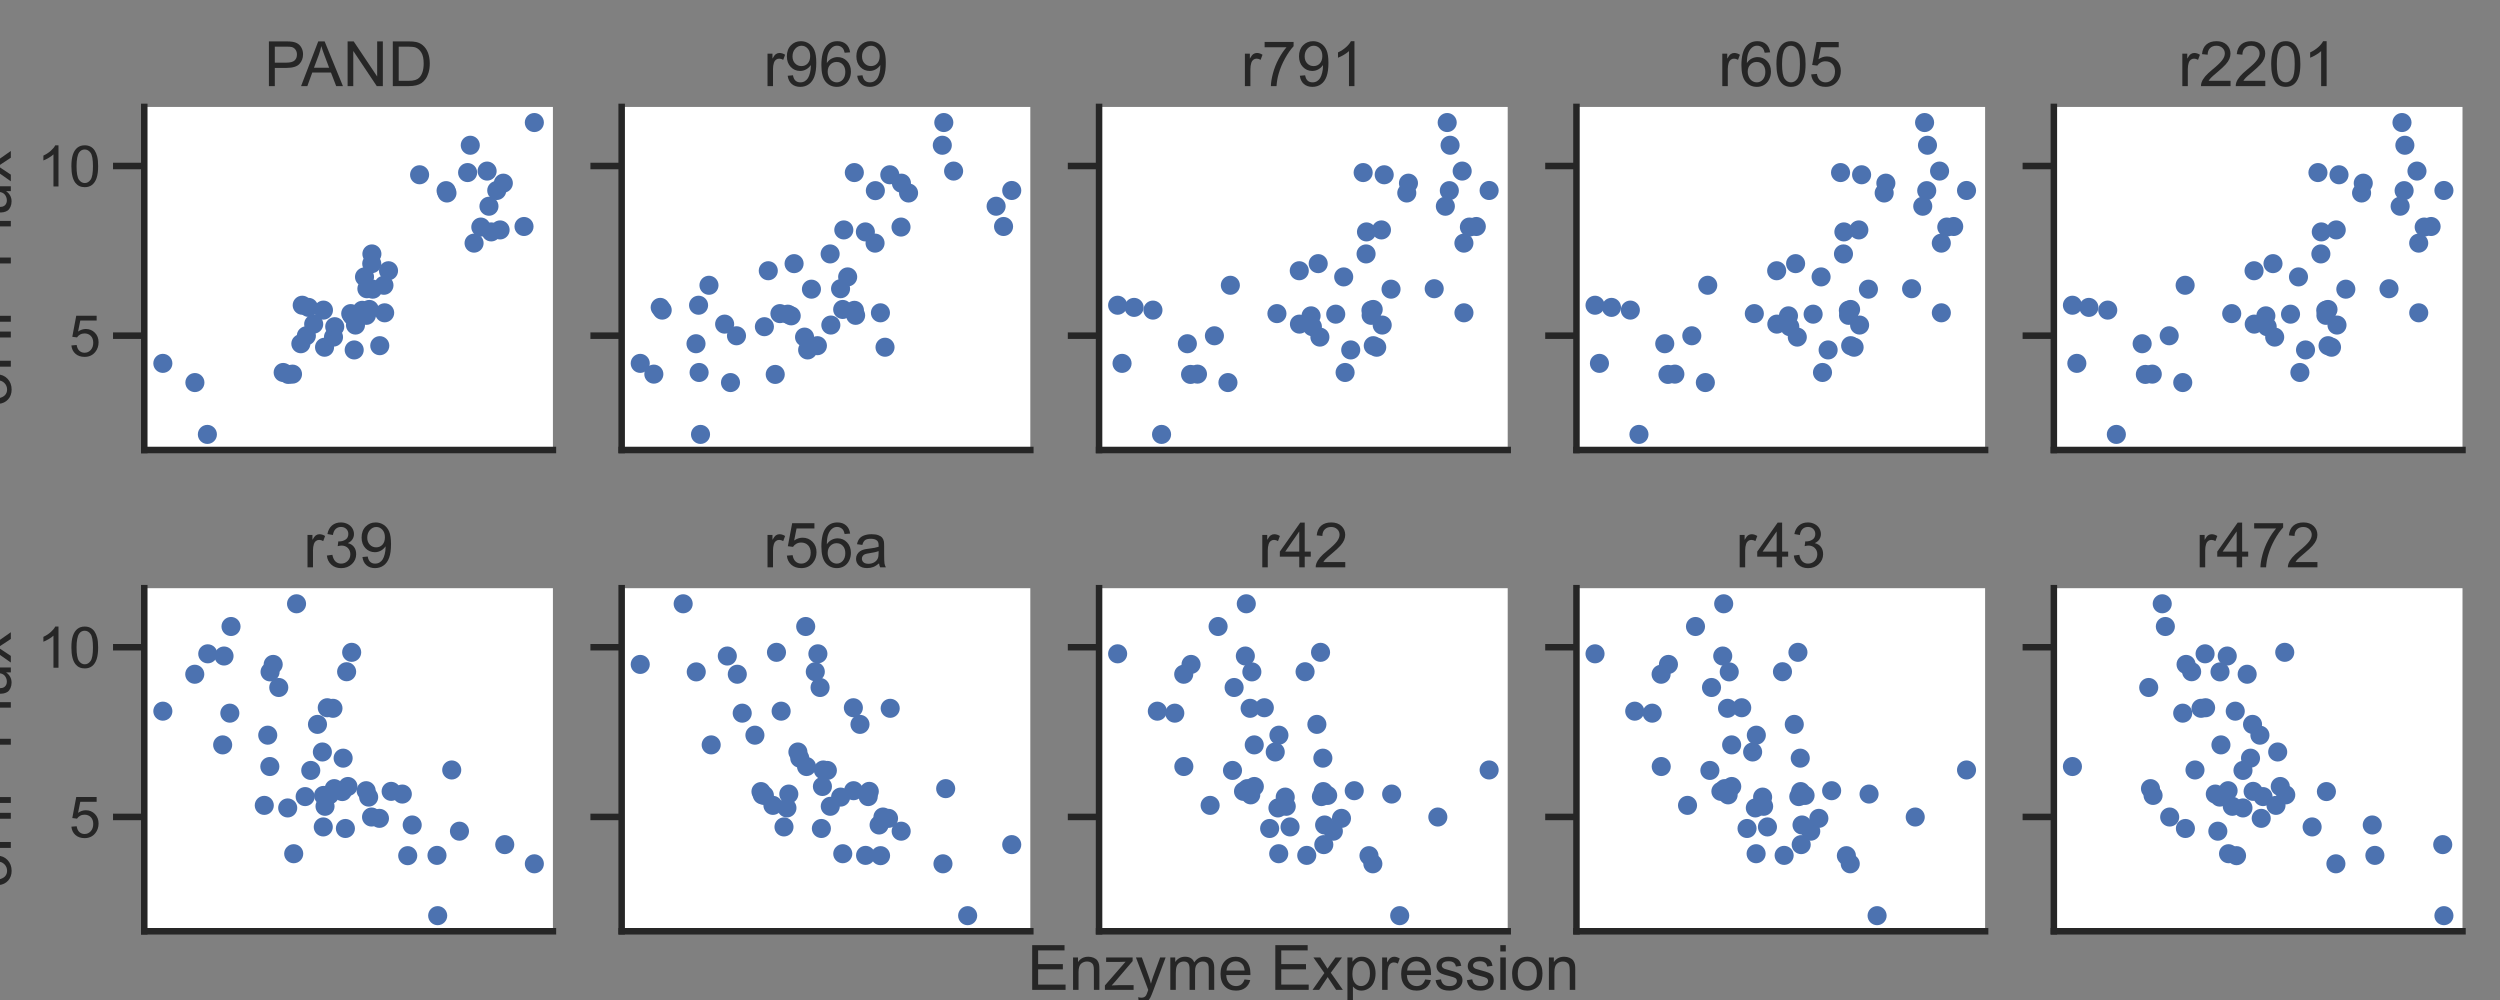 <?xml version="1.0" encoding="utf-8" standalone="no"?>
<!DOCTYPE svg PUBLIC "-//W3C//DTD SVG 1.1//EN"
  "http://www.w3.org/Graphics/SVG/1.1/DTD/svg11.dtd">
<!-- Created with matplotlib (https://matplotlib.org/) -->
<svg height="288pt" version="1.1" viewBox="0 0 720 288" width="720pt" xmlns="http://www.w3.org/2000/svg" xmlns:xlink="http://www.w3.org/1999/xlink">
 <rect x="0" y="0" width="720" height="288" fill="#808080" stroke="none"/>
 <defs>
  <style type="text/css">*{stroke-linecap:butt;stroke-linejoin:round;}</style>
 </defs>
 <g id="figure_1">
  <g id="patch_1">
   <path d="M 0 288 
L 720 288 
L 720 0 
L 0 0 
z
" style="fill:none;"/>
  </g>
  <g id="axes_1">
   <g id="patch_2">
    <path d="M 41.55 129.6 
L 159.24 129.6 
L 159.24 30.8 
L 41.55 30.8 
z
" style="fill:#ffffff;"/>
   </g>
   <g id="matplotlib.axis_1"/>
   <g id="matplotlib.axis_2">
    <g id="ytick_1">
     <g id="line2d_1">
      <defs>
       <path d="M 0 0 
L -9 0 
" id="mdb8bb6d55f" style="stroke:#262626;stroke-width:1.875;"/>
      </defs>
      <g>
       <use style="fill:#262626;stroke:#262626;stroke-width:1.875;" x="41.55" xlink:href="#mdb8bb6d55f" y="96.676"/>
      </g>
     </g>
     <g id="text_1">
      <!-- 5 -->
      <g style="fill:#262626;" transform="translate(19.874 102.581)scale(0.165 -0.165)">
       <defs>
        <path d="M 4.156 18.75 
L 13.375 19.531 
Q 14.406 12.797 18.141 9.391 
Q 21.875 6 27.156 6 
Q 33.5 6 37.891 10.781 
Q 42.281 15.578 42.281 23.484 
Q 42.281 31 38.062 35.344 
Q 33.844 39.703 27 39.703 
Q 22.75 39.703 19.328 37.766 
Q 15.922 35.844 13.969 32.766 
L 5.719 33.844 
L 12.641 70.609 
L 48.25 70.609 
L 48.25 62.203 
L 19.672 62.203 
L 15.828 42.969 
Q 22.266 47.469 29.344 47.469 
Q 38.719 47.469 45.156 40.969 
Q 51.609 34.469 51.609 24.266 
Q 51.609 14.547 45.953 7.469 
Q 39.062 -1.219 27.156 -1.219 
Q 17.391 -1.219 11.203 4.25 
Q 5.031 9.719 4.156 18.75 
z
" id="ArialMT-53"/>
       </defs>
       <use xlink:href="#ArialMT-53"/>
      </g>
     </g>
    </g>
    <g id="ytick_2">
     <g id="line2d_2">
      <g>
       <use style="fill:#262626;stroke:#262626;stroke-width:1.875;" x="41.55" xlink:href="#mdb8bb6d55f" y="47.802"/>
      </g>
     </g>
     <g id="text_2">
      <!-- 10 -->
      <g style="fill:#262626;" transform="translate(10.699 53.707)scale(0.165 -0.165)">
       <defs>
        <path d="M 37.25 0 
L 28.469 0 
L 28.469 56 
Q 25.297 52.984 20.141 49.953 
Q 14.984 46.922 10.891 45.406 
L 10.891 53.906 
Q 18.266 57.375 23.781 62.297 
Q 29.297 67.234 31.594 71.875 
L 37.25 71.875 
z
" id="ArialMT-49"/>
        <path d="M 4.156 35.297 
Q 4.156 48 6.766 55.734 
Q 9.375 63.484 14.516 67.672 
Q 19.672 71.875 27.484 71.875 
Q 33.25 71.875 37.594 69.547 
Q 41.938 67.234 44.766 62.859 
Q 47.609 58.5 49.219 52.219 
Q 50.828 45.953 50.828 35.297 
Q 50.828 22.703 48.234 14.969 
Q 45.656 7.234 40.5 3 
Q 35.359 -1.219 27.484 -1.219 
Q 17.141 -1.219 11.234 6.203 
Q 4.156 15.141 4.156 35.297 
z
M 13.188 35.297 
Q 13.188 17.672 17.312 11.828 
Q 21.438 6 27.484 6 
Q 33.547 6 37.672 11.859 
Q 41.797 17.719 41.797 35.297 
Q 41.797 52.984 37.672 58.781 
Q 33.547 64.594 27.391 64.594 
Q 21.344 64.594 17.719 59.469 
Q 13.188 52.938 13.188 35.297 
z
" id="ArialMT-48"/>
       </defs>
       <use xlink:href="#ArialMT-49"/>
       <use x="55.615" xlink:href="#ArialMT-48"/>
      </g>
     </g>
    </g>
    <g id="text_3">
     <!-- 3HP Flux -->
     <g style="fill:#262626;" transform="translate(3.121 117.052)rotate(-90)scale(0.18 -0.18)">
      <defs>
       <path d="M 4.203 18.891 
L 12.984 20.062 
Q 14.5 12.594 18.141 9.297 
Q 21.781 6 27 6 
Q 33.203 6 37.469 10.297 
Q 41.75 14.594 41.75 20.953 
Q 41.75 27 37.797 30.922 
Q 33.844 34.859 27.734 34.859 
Q 25.25 34.859 21.531 33.891 
L 22.516 41.609 
Q 23.391 41.5 23.922 41.5 
Q 29.547 41.5 34.031 44.422 
Q 38.531 47.359 38.531 53.469 
Q 38.531 58.297 35.25 61.469 
Q 31.984 64.656 26.812 64.656 
Q 21.688 64.656 18.266 61.422 
Q 14.844 58.203 13.875 51.766 
L 5.078 53.328 
Q 6.688 62.156 12.391 67.016 
Q 18.109 71.875 26.609 71.875 
Q 32.469 71.875 37.391 69.359 
Q 42.328 66.844 44.938 62.5 
Q 47.562 58.156 47.562 53.266 
Q 47.562 48.641 45.062 44.828 
Q 42.578 41.016 37.703 38.766 
Q 44.047 37.312 47.562 32.688 
Q 51.078 28.078 51.078 21.141 
Q 51.078 11.766 44.234 5.25 
Q 37.406 -1.266 26.953 -1.266 
Q 17.531 -1.266 11.297 4.344 
Q 5.078 9.969 4.203 18.891 
z
" id="ArialMT-51"/>
       <path d="M 8.016 0 
L 8.016 71.578 
L 17.484 71.578 
L 17.484 42.188 
L 54.688 42.188 
L 54.688 71.578 
L 64.156 71.578 
L 64.156 0 
L 54.688 0 
L 54.688 33.734 
L 17.484 33.734 
L 17.484 0 
z
" id="ArialMT-72"/>
       <path d="M 7.719 0 
L 7.719 71.578 
L 34.719 71.578 
Q 41.844 71.578 45.609 70.906 
Q 50.875 70.016 54.438 67.547 
Q 58.016 65.094 60.188 60.641 
Q 62.359 56.203 62.359 50.875 
Q 62.359 41.75 56.547 35.422 
Q 50.734 29.109 35.547 29.109 
L 17.188 29.109 
L 17.188 0 
z
M 17.188 37.547 
L 35.688 37.547 
Q 44.875 37.547 48.734 40.969 
Q 52.594 44.391 52.594 50.594 
Q 52.594 55.078 50.312 58.266 
Q 48.047 61.469 44.344 62.5 
Q 41.938 63.141 35.5 63.141 
L 17.188 63.141 
z
" id="ArialMT-80"/>
       <path id="ArialMT-32"/>
       <path d="M 8.203 0 
L 8.203 71.578 
L 56.5 71.578 
L 56.5 63.141 
L 17.672 63.141 
L 17.672 40.969 
L 51.266 40.969 
L 51.266 32.516 
L 17.672 32.516 
L 17.672 0 
z
" id="ArialMT-70"/>
       <path d="M 6.391 0 
L 6.391 71.578 
L 15.188 71.578 
L 15.188 0 
z
" id="ArialMT-108"/>
       <path d="M 40.578 0 
L 40.578 7.625 
Q 34.516 -1.172 24.125 -1.172 
Q 19.531 -1.172 15.547 0.578 
Q 11.578 2.344 9.641 5 
Q 7.719 7.672 6.938 11.531 
Q 6.391 14.109 6.391 19.734 
L 6.391 51.859 
L 15.188 51.859 
L 15.188 23.094 
Q 15.188 16.219 15.719 13.812 
Q 16.547 10.359 19.234 8.375 
Q 21.922 6.391 25.875 6.391 
Q 29.828 6.391 33.297 8.422 
Q 36.766 10.453 38.203 13.938 
Q 39.656 17.438 39.656 24.078 
L 39.656 51.859 
L 48.438 51.859 
L 48.438 0 
z
" id="ArialMT-117"/>
       <path d="M 0.734 0 
L 19.672 26.953 
L 2.156 51.859 
L 13.141 51.859 
L 21.094 39.703 
Q 23.344 36.234 24.703 33.891 
Q 26.859 37.109 28.656 39.594 
L 37.406 51.859 
L 47.906 51.859 
L 29.984 27.438 
L 49.266 0 
L 38.484 0 
L 27.828 16.109 
L 25 20.453 
L 11.375 0 
z
" id="ArialMT-120"/>
      </defs>
      <use xlink:href="#ArialMT-51"/>
      <use x="55.615" xlink:href="#ArialMT-72"/>
      <use x="127.832" xlink:href="#ArialMT-80"/>
      <use x="192.781" xlink:href="#ArialMT-32"/>
      <use x="220.564" xlink:href="#ArialMT-70"/>
      <use x="281.648" xlink:href="#ArialMT-108"/>
      <use x="303.865" xlink:href="#ArialMT-117"/>
      <use x="359.48" xlink:href="#ArialMT-120"/>
     </g>
    </g>
   </g>
   <g id="line2d_3">
    <defs>
     <path d="M 0 2.25 
C 0.597 2.25 1.169 2.013 1.591 1.591 
C 2.013 1.169 2.25 0.597 2.25 0 
C 2.25 -0.597 2.013 -1.169 1.591 -1.591 
C 1.169 -2.013 0.597 -2.25 0 -2.25 
C -0.597 -2.25 -1.169 -2.013 -1.591 -1.591 
C -2.013 -1.169 -2.25 -0.597 -2.25 0 
C -2.25 0.597 -2.013 1.169 -1.591 1.591 
C -1.169 2.013 -0.597 2.25 0 2.25 
z
" id="m1d3ced0767" style="stroke:#4c72b0;"/>
    </defs>
    <g clip-path="url(#p1b78436bb6)">
     <use style="fill:#4c72b0;stroke:#4c72b0;" x="138.474" xlink:href="#m1d3ced0767" y="65.393"/>
     <use style="fill:#4c72b0;stroke:#4c72b0;" x="128.475" xlink:href="#m1d3ced0767" y="54.905"/>
     <use style="fill:#4c72b0;stroke:#4c72b0;" x="136.532" xlink:href="#m1d3ced0767" y="70.022"/>
     <use style="fill:#4c72b0;stroke:#4c72b0;" x="87.037" xlink:href="#m1d3ced0767" y="87.908"/>
     <use style="fill:#4c72b0;stroke:#4c72b0;" x="93.156" xlink:href="#m1d3ced0767" y="89.312"/>
     <use style="fill:#4c72b0;stroke:#4c72b0;" x="88.854" xlink:href="#m1d3ced0767" y="88.527"/>
     <use style="fill:#4c72b0;stroke:#4c72b0;" x="144.026" xlink:href="#m1d3ced0767" y="66.218"/>
     <use style="fill:#4c72b0;stroke:#4c72b0;" x="134.674" xlink:href="#m1d3ced0767" y="49.699"/>
     <use style="fill:#4c72b0;stroke:#4c72b0;" x="141.466" xlink:href="#m1d3ced0767" y="66.79"/>
     <use style="fill:#4c72b0;stroke:#4c72b0;" x="110.579" xlink:href="#m1d3ced0767" y="82.159"/>
     <use style="fill:#4c72b0;stroke:#4c72b0;" x="109.375" xlink:href="#m1d3ced0767" y="99.557"/>
     <use style="fill:#4c72b0;stroke:#4c72b0;" x="111.895" xlink:href="#m1d3ced0767" y="77.973"/>
     <use style="fill:#4c72b0;stroke:#4c72b0;" x="140.82" xlink:href="#m1d3ced0767" y="59.398"/>
     <use style="fill:#4c72b0;stroke:#4c72b0;" x="150.914" xlink:href="#m1d3ced0767" y="65.23"/>
     <use style="fill:#4c72b0;stroke:#4c72b0;" x="153.89" xlink:href="#m1d3ced0767" y="35.291"/>
     <use style="fill:#4c72b0;stroke:#4c72b0;" x="128.728" xlink:href="#m1d3ced0767" y="55.583"/>
     <use style="fill:#4c72b0;stroke:#4c72b0;" x="120.843" xlink:href="#m1d3ced0767" y="50.334"/>
     <use style="fill:#4c72b0;stroke:#4c72b0;" x="135.44" xlink:href="#m1d3ced0767" y="41.832"/>
     <use style="fill:#4c72b0;stroke:#4c72b0;" x="93.47" xlink:href="#m1d3ced0767" y="100.004"/>
     <use style="fill:#4c72b0;stroke:#4c72b0;" x="107.337" xlink:href="#m1d3ced0767" y="83.283"/>
     <use style="fill:#4c72b0;stroke:#4c72b0;" x="102.381" xlink:href="#m1d3ced0767" y="93.616"/>
     <use style="fill:#4c72b0;stroke:#4c72b0;" x="88.234" xlink:href="#m1d3ced0767" y="96.703"/>
     <use style="fill:#4c72b0;stroke:#4c72b0;" x="96.048" xlink:href="#m1d3ced0767" y="97.085"/>
     <use style="fill:#4c72b0;stroke:#4c72b0;" x="102.009" xlink:href="#m1d3ced0767" y="100.783"/>
     <use style="fill:#4c72b0;stroke:#4c72b0;" x="59.724" xlink:href="#m1d3ced0767" y="125.109"/>
     <use style="fill:#4c72b0;stroke:#4c72b0;" x="46.9" xlink:href="#m1d3ced0767" y="104.65"/>
     <use style="fill:#4c72b0;stroke:#4c72b0;" x="56.131" xlink:href="#m1d3ced0767" y="110.178"/>
     <use style="fill:#4c72b0;stroke:#4c72b0;" x="83.025" xlink:href="#m1d3ced0767" y="107.832"/>
     <use style="fill:#4c72b0;stroke:#4c72b0;" x="84.24" xlink:href="#m1d3ced0767" y="107.749"/>
     <use style="fill:#4c72b0;stroke:#4c72b0;" x="86.645" xlink:href="#m1d3ced0767" y="98.996"/>
     <use style="fill:#4c72b0;stroke:#4c72b0;" x="105.515" xlink:href="#m1d3ced0767" y="90.818"/>
     <use style="fill:#4c72b0;stroke:#4c72b0;" x="104.308" xlink:href="#m1d3ced0767" y="89.373"/>
     <use style="fill:#4c72b0;stroke:#4c72b0;" x="104.978" xlink:href="#m1d3ced0767" y="79.75"/>
     <use style="fill:#4c72b0;stroke:#4c72b0;" x="143.065" xlink:href="#m1d3ced0767" y="54.859"/>
     <use style="fill:#4c72b0;stroke:#4c72b0;" x="144.959" xlink:href="#m1d3ced0767" y="52.751"/>
     <use style="fill:#4c72b0;stroke:#4c72b0;" x="140.287" xlink:href="#m1d3ced0767" y="49.271"/>
     <use style="fill:#4c72b0;stroke:#4c72b0;" x="110.782" xlink:href="#m1d3ced0767" y="90.09"/>
     <use style="fill:#4c72b0;stroke:#4c72b0;" x="105.05" xlink:href="#m1d3ced0767" y="90.482"/>
     <use style="fill:#4c72b0;stroke:#4c72b0;" x="105.665" xlink:href="#m1d3ced0767" y="83.152"/>
     <use style="fill:#4c72b0;stroke:#4c72b0;" x="107.107" xlink:href="#m1d3ced0767" y="73.132"/>
     <use style="fill:#4c72b0;stroke:#4c72b0;" x="107.064" xlink:href="#m1d3ced0767" y="75.929"/>
     <use style="fill:#4c72b0;stroke:#4c72b0;" x="90.341" xlink:href="#m1d3ced0767" y="93.347"/>
     <use style="fill:#4c72b0;stroke:#4c72b0;" x="96.402" xlink:href="#m1d3ced0767" y="94.087"/>
     <use style="fill:#4c72b0;stroke:#4c72b0;" x="81.553" xlink:href="#m1d3ced0767" y="107.272"/>
     <use style="fill:#4c72b0;stroke:#4c72b0;" x="106.365" xlink:href="#m1d3ced0767" y="89.121"/>
     <use style="fill:#4c72b0;stroke:#4c72b0;" x="101.411" xlink:href="#m1d3ced0767" y="90.963"/>
     <use style="fill:#4c72b0;stroke:#4c72b0;" x="101.011" xlink:href="#m1d3ced0767" y="90.32"/>
    </g>
   </g>
   <g id="patch_3">
    <path d="M 41.55 129.6 
L 41.55 30.8 
" style="fill:none;stroke:#262626;stroke-linecap:square;stroke-linejoin:miter;stroke-width:1.875;"/>
   </g>
   <g id="patch_4">
    <path d="M 41.55 129.6 
L 159.24 129.6 
" style="fill:none;stroke:#262626;stroke-linecap:square;stroke-linejoin:miter;stroke-width:1.875;"/>
   </g>
   <g id="text_4">
    <!-- PAND -->
    <g style="fill:#262626;" transform="translate(76.053 24.8)scale(0.18 -0.18)">
     <defs>
      <path d="M -0.141 0 
L 27.344 71.578 
L 37.547 71.578 
L 66.844 0 
L 56.062 0 
L 47.703 21.688 
L 17.781 21.688 
L 9.906 0 
z
M 20.516 29.391 
L 44.781 29.391 
L 37.312 49.219 
Q 33.891 58.25 32.234 64.062 
Q 30.859 57.172 28.375 50.391 
z
" id="ArialMT-65"/>
      <path d="M 7.625 0 
L 7.625 71.578 
L 17.328 71.578 
L 54.938 15.375 
L 54.938 71.578 
L 64.016 71.578 
L 64.016 0 
L 54.297 0 
L 16.703 56.25 
L 16.703 0 
z
" id="ArialMT-78"/>
      <path d="M 7.719 0 
L 7.719 71.578 
L 32.375 71.578 
Q 40.719 71.578 45.125 70.562 
Q 51.266 69.141 55.609 65.438 
Q 61.281 60.641 64.078 53.188 
Q 66.891 45.75 66.891 36.188 
Q 66.891 28.031 64.984 21.734 
Q 63.094 15.438 60.109 11.297 
Q 57.125 7.172 53.578 4.797 
Q 50.047 2.438 45.047 1.219 
Q 40.047 0 33.547 0 
z
M 17.188 8.453 
L 32.469 8.453 
Q 39.547 8.453 43.578 9.766 
Q 47.609 11.078 50 13.484 
Q 53.375 16.844 55.25 22.531 
Q 57.125 28.219 57.125 36.328 
Q 57.125 47.562 53.438 53.594 
Q 49.75 59.625 44.484 61.672 
Q 40.672 63.141 32.234 63.141 
L 17.188 63.141 
z
" id="ArialMT-68"/>
     </defs>
     <use xlink:href="#ArialMT-80"/>
     <use x="59.324" xlink:href="#ArialMT-65"/>
     <use x="126.023" xlink:href="#ArialMT-78"/>
     <use x="198.24" xlink:href="#ArialMT-68"/>
    </g>
   </g>
  </g>
  <g id="axes_2">
   <g id="patch_5">
    <path d="M 179.04 129.6 
L 296.73 129.6 
L 296.73 30.8 
L 179.04 30.8 
z
" style="fill:#ffffff;"/>
   </g>
   <g id="matplotlib.axis_3"/>
   <g id="matplotlib.axis_4">
    <g id="ytick_3">
     <g id="line2d_4">
      <g>
       <use style="fill:#262626;stroke:#262626;stroke-width:1.875;" x="179.04" xlink:href="#mdb8bb6d55f" y="96.676"/>
      </g>
     </g>
    </g>
    <g id="ytick_4">
     <g id="line2d_5">
      <g>
       <use style="fill:#262626;stroke:#262626;stroke-width:1.875;" x="179.04" xlink:href="#mdb8bb6d55f" y="47.802"/>
      </g>
     </g>
    </g>
   </g>
   <g id="line2d_6">
    <g clip-path="url(#p99a46523ff)">
     <use style="fill:#4c72b0;stroke:#4c72b0;" x="259.491" xlink:href="#m1d3ced0767" y="65.393"/>
     <use style="fill:#4c72b0;stroke:#4c72b0;" x="252.102" xlink:href="#m1d3ced0767" y="54.905"/>
     <use style="fill:#4c72b0;stroke:#4c72b0;" x="252.019" xlink:href="#m1d3ced0767" y="70.022"/>
     <use style="fill:#4c72b0;stroke:#4c72b0;" x="201.189" xlink:href="#m1d3ced0767" y="87.908"/>
     <use style="fill:#4c72b0;stroke:#4c72b0;" x="190.712" xlink:href="#m1d3ced0767" y="89.312"/>
     <use style="fill:#4c72b0;stroke:#4c72b0;" x="190.139" xlink:href="#m1d3ced0767" y="88.527"/>
     <use style="fill:#4c72b0;stroke:#4c72b0;" x="243.016" xlink:href="#m1d3ced0767" y="66.218"/>
     <use style="fill:#4c72b0;stroke:#4c72b0;" x="246.046" xlink:href="#m1d3ced0767" y="49.699"/>
     <use style="fill:#4c72b0;stroke:#4c72b0;" x="249.229" xlink:href="#m1d3ced0767" y="66.79"/>
     <use style="fill:#4c72b0;stroke:#4c72b0;" x="204.183" xlink:href="#m1d3ced0767" y="82.159"/>
     <use style="fill:#4c72b0;stroke:#4c72b0;" x="235.412" xlink:href="#m1d3ced0767" y="99.557"/>
     <use style="fill:#4c72b0;stroke:#4c72b0;" x="221.265" xlink:href="#m1d3ced0767" y="77.973"/>
     <use style="fill:#4c72b0;stroke:#4c72b0;" x="286.882" xlink:href="#m1d3ced0767" y="59.398"/>
     <use style="fill:#4c72b0;stroke:#4c72b0;" x="289.024" xlink:href="#m1d3ced0767" y="65.23"/>
     <use style="fill:#4c72b0;stroke:#4c72b0;" x="271.816" xlink:href="#m1d3ced0767" y="35.291"/>
     <use style="fill:#4c72b0;stroke:#4c72b0;" x="261.667" xlink:href="#m1d3ced0767" y="55.583"/>
     <use style="fill:#4c72b0;stroke:#4c72b0;" x="256.265" xlink:href="#m1d3ced0767" y="50.334"/>
     <use style="fill:#4c72b0;stroke:#4c72b0;" x="271.381" xlink:href="#m1d3ced0767" y="41.832"/>
     <use style="fill:#4c72b0;stroke:#4c72b0;" x="254.888" xlink:href="#m1d3ced0767" y="100.004"/>
     <use style="fill:#4c72b0;stroke:#4c72b0;" x="233.695" xlink:href="#m1d3ced0767" y="83.283"/>
     <use style="fill:#4c72b0;stroke:#4c72b0;" x="239.28" xlink:href="#m1d3ced0767" y="93.616"/>
     <use style="fill:#4c72b0;stroke:#4c72b0;" x="212.11" xlink:href="#m1d3ced0767" y="96.703"/>
     <use style="fill:#4c72b0;stroke:#4c72b0;" x="231.711" xlink:href="#m1d3ced0767" y="97.085"/>
     <use style="fill:#4c72b0;stroke:#4c72b0;" x="232.604" xlink:href="#m1d3ced0767" y="100.783"/>
     <use style="fill:#4c72b0;stroke:#4c72b0;" x="201.748" xlink:href="#m1d3ced0767" y="125.109"/>
     <use style="fill:#4c72b0;stroke:#4c72b0;" x="184.39" xlink:href="#m1d3ced0767" y="104.65"/>
     <use style="fill:#4c72b0;stroke:#4c72b0;" x="210.384" xlink:href="#m1d3ced0767" y="110.178"/>
     <use style="fill:#4c72b0;stroke:#4c72b0;" x="223.267" xlink:href="#m1d3ced0767" y="107.832"/>
     <use style="fill:#4c72b0;stroke:#4c72b0;" x="188.307" xlink:href="#m1d3ced0767" y="107.749"/>
     <use style="fill:#4c72b0;stroke:#4c72b0;" x="200.449" xlink:href="#m1d3ced0767" y="98.996"/>
     <use style="fill:#4c72b0;stroke:#4c72b0;" x="246.421" xlink:href="#m1d3ced0767" y="90.818"/>
     <use style="fill:#4c72b0;stroke:#4c72b0;" x="246.072" xlink:href="#m1d3ced0767" y="89.373"/>
     <use style="fill:#4c72b0;stroke:#4c72b0;" x="244.13" xlink:href="#m1d3ced0767" y="79.75"/>
     <use style="fill:#4c72b0;stroke:#4c72b0;" x="291.38" xlink:href="#m1d3ced0767" y="54.859"/>
     <use style="fill:#4c72b0;stroke:#4c72b0;" x="259.615" xlink:href="#m1d3ced0767" y="52.751"/>
     <use style="fill:#4c72b0;stroke:#4c72b0;" x="274.64" xlink:href="#m1d3ced0767" y="49.271"/>
     <use style="fill:#4c72b0;stroke:#4c72b0;" x="253.566" xlink:href="#m1d3ced0767" y="90.09"/>
     <use style="fill:#4c72b0;stroke:#4c72b0;" x="226.893" xlink:href="#m1d3ced0767" y="90.482"/>
     <use style="fill:#4c72b0;stroke:#4c72b0;" x="242.081" xlink:href="#m1d3ced0767" y="83.152"/>
     <use style="fill:#4c72b0;stroke:#4c72b0;" x="239.079" xlink:href="#m1d3ced0767" y="73.132"/>
     <use style="fill:#4c72b0;stroke:#4c72b0;" x="228.698" xlink:href="#m1d3ced0767" y="75.929"/>
     <use style="fill:#4c72b0;stroke:#4c72b0;" x="208.697" xlink:href="#m1d3ced0767" y="93.347"/>
     <use style="fill:#4c72b0;stroke:#4c72b0;" x="220.146" xlink:href="#m1d3ced0767" y="94.087"/>
     <use style="fill:#4c72b0;stroke:#4c72b0;" x="201.344" xlink:href="#m1d3ced0767" y="107.272"/>
     <use style="fill:#4c72b0;stroke:#4c72b0;" x="242.695" xlink:href="#m1d3ced0767" y="89.121"/>
     <use style="fill:#4c72b0;stroke:#4c72b0;" x="227.866" xlink:href="#m1d3ced0767" y="90.963"/>
     <use style="fill:#4c72b0;stroke:#4c72b0;" x="224.616" xlink:href="#m1d3ced0767" y="90.32"/>
    </g>
   </g>
   <g id="patch_6">
    <path d="M 179.04 129.6 
L 179.04 30.8 
" style="fill:none;stroke:#262626;stroke-linecap:square;stroke-linejoin:miter;stroke-width:1.875;"/>
   </g>
   <g id="patch_7">
    <path d="M 179.04 129.6 
L 296.73 129.6 
" style="fill:none;stroke:#262626;stroke-linecap:square;stroke-linejoin:miter;stroke-width:1.875;"/>
   </g>
   <g id="text_5">
    <!-- r969 -->
    <g style="fill:#262626;" transform="translate(219.874 24.8)scale(0.18 -0.18)">
     <defs>
      <path d="M 6.5 0 
L 6.5 51.859 
L 14.406 51.859 
L 14.406 44 
Q 17.438 49.516 20 51.266 
Q 22.562 53.031 25.641 53.031 
Q 30.078 53.031 34.672 50.203 
L 31.641 42.047 
Q 28.422 43.953 25.203 43.953 
Q 22.312 43.953 20.016 42.219 
Q 17.719 40.484 16.75 37.406 
Q 15.281 32.719 15.281 27.156 
L 15.281 0 
z
" id="ArialMT-114"/>
      <path d="M 5.469 16.547 
L 13.922 17.328 
Q 14.984 11.375 18.016 8.688 
Q 21.047 6 25.781 6 
Q 29.828 6 32.875 7.859 
Q 35.938 9.719 37.891 12.812 
Q 39.844 15.922 41.156 21.188 
Q 42.484 26.469 42.484 31.938 
Q 42.484 32.516 42.438 33.688 
Q 39.797 29.5 35.234 26.875 
Q 30.672 24.266 25.344 24.266 
Q 16.453 24.266 10.297 30.703 
Q 4.156 37.156 4.156 47.703 
Q 4.156 58.594 10.578 65.234 
Q 17 71.875 26.656 71.875 
Q 33.641 71.875 39.422 68.109 
Q 45.219 64.359 48.219 57.391 
Q 51.219 50.438 51.219 37.25 
Q 51.219 23.531 48.234 15.406 
Q 45.266 7.281 39.375 3.031 
Q 33.5 -1.219 25.594 -1.219 
Q 17.188 -1.219 11.859 3.438 
Q 6.547 8.109 5.469 16.547 
z
M 41.453 48.141 
Q 41.453 55.719 37.422 60.156 
Q 33.406 64.594 27.734 64.594 
Q 21.875 64.594 17.531 59.812 
Q 13.188 55.031 13.188 47.406 
Q 13.188 40.578 17.312 36.297 
Q 21.438 32.031 27.484 32.031 
Q 33.594 32.031 37.516 36.297 
Q 41.453 40.578 41.453 48.141 
z
" id="ArialMT-57"/>
      <path d="M 49.75 54.047 
L 41.016 53.375 
Q 39.844 58.547 37.703 60.891 
Q 34.125 64.656 28.906 64.656 
Q 24.703 64.656 21.531 62.312 
Q 17.391 59.281 14.984 53.469 
Q 12.594 47.656 12.5 36.922 
Q 15.672 41.75 20.266 44.094 
Q 24.859 46.438 29.891 46.438 
Q 38.672 46.438 44.844 39.969 
Q 51.031 33.5 51.031 23.25 
Q 51.031 16.5 48.125 10.719 
Q 45.219 4.938 40.141 1.859 
Q 35.062 -1.219 28.609 -1.219 
Q 17.625 -1.219 10.688 6.859 
Q 3.766 14.938 3.766 33.5 
Q 3.766 54.25 11.422 63.672 
Q 18.109 71.875 29.438 71.875 
Q 37.891 71.875 43.281 67.141 
Q 48.688 62.406 49.75 54.047 
z
M 13.875 23.188 
Q 13.875 18.656 15.797 14.5 
Q 17.719 10.359 21.188 8.172 
Q 24.656 6 28.469 6 
Q 34.031 6 38.031 10.484 
Q 42.047 14.984 42.047 22.703 
Q 42.047 30.125 38.078 34.391 
Q 34.125 38.672 28.125 38.672 
Q 22.172 38.672 18.016 34.391 
Q 13.875 30.125 13.875 23.188 
z
" id="ArialMT-54"/>
     </defs>
     <use xlink:href="#ArialMT-114"/>
     <use x="33.301" xlink:href="#ArialMT-57"/>
     <use x="88.916" xlink:href="#ArialMT-54"/>
     <use x="144.531" xlink:href="#ArialMT-57"/>
    </g>
   </g>
  </g>
  <g id="axes_3">
   <g id="patch_8">
    <path d="M 316.53 129.6 
L 434.22 129.6 
L 434.22 30.8 
L 316.53 30.8 
z
" style="fill:#ffffff;"/>
   </g>
   <g id="matplotlib.axis_5"/>
   <g id="matplotlib.axis_6">
    <g id="ytick_5">
     <g id="line2d_7">
      <g>
       <use style="fill:#262626;stroke:#262626;stroke-width:1.875;" x="316.53" xlink:href="#mdb8bb6d55f" y="96.676"/>
      </g>
     </g>
    </g>
    <g id="ytick_6">
     <g id="line2d_8">
      <g>
       <use style="fill:#262626;stroke:#262626;stroke-width:1.875;" x="316.53" xlink:href="#mdb8bb6d55f" y="47.802"/>
      </g>
     </g>
    </g>
   </g>
   <g id="line2d_9">
    <g clip-path="url(#pc9a4abcd50)">
     <use style="fill:#4c72b0;stroke:#4c72b0;" x="423.186" xlink:href="#m1d3ced0767" y="65.393"/>
     <use style="fill:#4c72b0;stroke:#4c72b0;" x="417.407" xlink:href="#m1d3ced0767" y="54.905"/>
     <use style="fill:#4c72b0;stroke:#4c72b0;" x="421.606" xlink:href="#m1d3ced0767" y="70.022"/>
     <use style="fill:#4c72b0;stroke:#4c72b0;" x="321.88" xlink:href="#m1d3ced0767" y="87.908"/>
     <use style="fill:#4c72b0;stroke:#4c72b0;" x="332.051" xlink:href="#m1d3ced0767" y="89.312"/>
     <use style="fill:#4c72b0;stroke:#4c72b0;" x="326.619" xlink:href="#m1d3ced0767" y="88.527"/>
     <use style="fill:#4c72b0;stroke:#4c72b0;" x="397.859" xlink:href="#m1d3ced0767" y="66.218"/>
     <use style="fill:#4c72b0;stroke:#4c72b0;" x="392.588" xlink:href="#m1d3ced0767" y="49.699"/>
     <use style="fill:#4c72b0;stroke:#4c72b0;" x="393.55" xlink:href="#m1d3ced0767" y="66.79"/>
     <use style="fill:#4c72b0;stroke:#4c72b0;" x="354.34" xlink:href="#m1d3ced0767" y="82.159"/>
     <use style="fill:#4c72b0;stroke:#4c72b0;" x="395.501" xlink:href="#m1d3ced0767" y="99.557"/>
     <use style="fill:#4c72b0;stroke:#4c72b0;" x="374.19" xlink:href="#m1d3ced0767" y="77.973"/>
     <use style="fill:#4c72b0;stroke:#4c72b0;" x="416.262" xlink:href="#m1d3ced0767" y="59.398"/>
     <use style="fill:#4c72b0;stroke:#4c72b0;" x="425.176" xlink:href="#m1d3ced0767" y="65.23"/>
     <use style="fill:#4c72b0;stroke:#4c72b0;" x="416.791" xlink:href="#m1d3ced0767" y="35.291"/>
     <use style="fill:#4c72b0;stroke:#4c72b0;" x="405.153" xlink:href="#m1d3ced0767" y="55.583"/>
     <use style="fill:#4c72b0;stroke:#4c72b0;" x="398.652" xlink:href="#m1d3ced0767" y="50.334"/>
     <use style="fill:#4c72b0;stroke:#4c72b0;" x="417.624" xlink:href="#m1d3ced0767" y="41.832"/>
     <use style="fill:#4c72b0;stroke:#4c72b0;" x="396.494" xlink:href="#m1d3ced0767" y="100.004"/>
     <use style="fill:#4c72b0;stroke:#4c72b0;" x="400.619" xlink:href="#m1d3ced0767" y="83.283"/>
     <use style="fill:#4c72b0;stroke:#4c72b0;" x="398.075" xlink:href="#m1d3ced0767" y="93.616"/>
     <use style="fill:#4c72b0;stroke:#4c72b0;" x="349.751" xlink:href="#m1d3ced0767" y="96.703"/>
     <use style="fill:#4c72b0;stroke:#4c72b0;" x="380.131" xlink:href="#m1d3ced0767" y="97.085"/>
     <use style="fill:#4c72b0;stroke:#4c72b0;" x="389.01" xlink:href="#m1d3ced0767" y="100.783"/>
     <use style="fill:#4c72b0;stroke:#4c72b0;" x="334.529" xlink:href="#m1d3ced0767" y="125.109"/>
     <use style="fill:#4c72b0;stroke:#4c72b0;" x="323.151" xlink:href="#m1d3ced0767" y="104.65"/>
     <use style="fill:#4c72b0;stroke:#4c72b0;" x="353.651" xlink:href="#m1d3ced0767" y="110.178"/>
     <use style="fill:#4c72b0;stroke:#4c72b0;" x="342.881" xlink:href="#m1d3ced0767" y="107.832"/>
     <use style="fill:#4c72b0;stroke:#4c72b0;" x="344.873" xlink:href="#m1d3ced0767" y="107.749"/>
     <use style="fill:#4c72b0;stroke:#4c72b0;" x="341.959" xlink:href="#m1d3ced0767" y="98.996"/>
     <use style="fill:#4c72b0;stroke:#4c72b0;" x="394.888" xlink:href="#m1d3ced0767" y="90.818"/>
     <use style="fill:#4c72b0;stroke:#4c72b0;" x="394.835" xlink:href="#m1d3ced0767" y="89.373"/>
     <use style="fill:#4c72b0;stroke:#4c72b0;" x="386.984" xlink:href="#m1d3ced0767" y="79.75"/>
     <use style="fill:#4c72b0;stroke:#4c72b0;" x="428.87" xlink:href="#m1d3ced0767" y="54.859"/>
     <use style="fill:#4c72b0;stroke:#4c72b0;" x="405.638" xlink:href="#m1d3ced0767" y="52.751"/>
     <use style="fill:#4c72b0;stroke:#4c72b0;" x="421.107" xlink:href="#m1d3ced0767" y="49.271"/>
     <use style="fill:#4c72b0;stroke:#4c72b0;" x="421.617" xlink:href="#m1d3ced0767" y="90.09"/>
     <use style="fill:#4c72b0;stroke:#4c72b0;" x="384.692" xlink:href="#m1d3ced0767" y="90.482"/>
     <use style="fill:#4c72b0;stroke:#4c72b0;" x="413.052" xlink:href="#m1d3ced0767" y="83.152"/>
     <use style="fill:#4c72b0;stroke:#4c72b0;" x="393.431" xlink:href="#m1d3ced0767" y="73.132"/>
     <use style="fill:#4c72b0;stroke:#4c72b0;" x="379.644" xlink:href="#m1d3ced0767" y="75.929"/>
     <use style="fill:#4c72b0;stroke:#4c72b0;" x="374.24" xlink:href="#m1d3ced0767" y="93.347"/>
     <use style="fill:#4c72b0;stroke:#4c72b0;" x="377.967" xlink:href="#m1d3ced0767" y="94.087"/>
     <use style="fill:#4c72b0;stroke:#4c72b0;" x="387.389" xlink:href="#m1d3ced0767" y="107.272"/>
     <use style="fill:#4c72b0;stroke:#4c72b0;" x="395.482" xlink:href="#m1d3ced0767" y="89.121"/>
     <use style="fill:#4c72b0;stroke:#4c72b0;" x="377.589" xlink:href="#m1d3ced0767" y="90.963"/>
     <use style="fill:#4c72b0;stroke:#4c72b0;" x="367.755" xlink:href="#m1d3ced0767" y="90.32"/>
    </g>
   </g>
   <g id="patch_9">
    <path d="M 316.53 129.6 
L 316.53 30.8 
" style="fill:none;stroke:#262626;stroke-linecap:square;stroke-linejoin:miter;stroke-width:1.875;"/>
   </g>
   <g id="patch_10">
    <path d="M 316.53 129.6 
L 434.22 129.6 
" style="fill:none;stroke:#262626;stroke-linecap:square;stroke-linejoin:miter;stroke-width:1.875;"/>
   </g>
   <g id="text_6">
    <!-- r791 -->
    <g style="fill:#262626;" transform="translate(357.364 24.8)scale(0.18 -0.18)">
     <defs>
      <path d="M 4.734 62.203 
L 4.734 70.656 
L 51.078 70.656 
L 51.078 63.812 
Q 44.234 56.547 37.516 44.484 
Q 30.812 32.422 27.156 19.672 
Q 24.516 10.688 23.781 0 
L 14.75 0 
Q 14.891 8.453 18.062 20.406 
Q 21.234 32.375 27.172 43.484 
Q 33.109 54.594 39.797 62.203 
z
" id="ArialMT-55"/>
     </defs>
     <use xlink:href="#ArialMT-114"/>
     <use x="33.301" xlink:href="#ArialMT-55"/>
     <use x="88.916" xlink:href="#ArialMT-57"/>
     <use x="144.531" xlink:href="#ArialMT-49"/>
    </g>
   </g>
  </g>
  <g id="axes_4">
   <g id="patch_11">
    <path d="M 454.02 129.6 
L 571.71 129.6 
L 571.71 30.8 
L 454.02 30.8 
z
" style="fill:#ffffff;"/>
   </g>
   <g id="matplotlib.axis_7"/>
   <g id="matplotlib.axis_8">
    <g id="ytick_7">
     <g id="line2d_10">
      <g>
       <use style="fill:#262626;stroke:#262626;stroke-width:1.875;" x="454.02" xlink:href="#mdb8bb6d55f" y="96.676"/>
      </g>
     </g>
    </g>
    <g id="ytick_8">
     <g id="line2d_11">
      <g>
       <use style="fill:#262626;stroke:#262626;stroke-width:1.875;" x="454.02" xlink:href="#mdb8bb6d55f" y="47.802"/>
      </g>
     </g>
    </g>
   </g>
   <g id="line2d_12">
    <g clip-path="url(#pe43d8fc214)">
     <use style="fill:#4c72b0;stroke:#4c72b0;" x="560.676" xlink:href="#m1d3ced0767" y="65.393"/>
     <use style="fill:#4c72b0;stroke:#4c72b0;" x="554.897" xlink:href="#m1d3ced0767" y="54.905"/>
     <use style="fill:#4c72b0;stroke:#4c72b0;" x="559.096" xlink:href="#m1d3ced0767" y="70.022"/>
     <use style="fill:#4c72b0;stroke:#4c72b0;" x="459.37" xlink:href="#m1d3ced0767" y="87.908"/>
     <use style="fill:#4c72b0;stroke:#4c72b0;" x="469.541" xlink:href="#m1d3ced0767" y="89.312"/>
     <use style="fill:#4c72b0;stroke:#4c72b0;" x="464.109" xlink:href="#m1d3ced0767" y="88.527"/>
     <use style="fill:#4c72b0;stroke:#4c72b0;" x="535.349" xlink:href="#m1d3ced0767" y="66.218"/>
     <use style="fill:#4c72b0;stroke:#4c72b0;" x="530.078" xlink:href="#m1d3ced0767" y="49.699"/>
     <use style="fill:#4c72b0;stroke:#4c72b0;" x="531.04" xlink:href="#m1d3ced0767" y="66.79"/>
     <use style="fill:#4c72b0;stroke:#4c72b0;" x="491.83" xlink:href="#m1d3ced0767" y="82.159"/>
     <use style="fill:#4c72b0;stroke:#4c72b0;" x="532.991" xlink:href="#m1d3ced0767" y="99.557"/>
     <use style="fill:#4c72b0;stroke:#4c72b0;" x="511.68" xlink:href="#m1d3ced0767" y="77.973"/>
     <use style="fill:#4c72b0;stroke:#4c72b0;" x="553.752" xlink:href="#m1d3ced0767" y="59.398"/>
     <use style="fill:#4c72b0;stroke:#4c72b0;" x="562.666" xlink:href="#m1d3ced0767" y="65.23"/>
     <use style="fill:#4c72b0;stroke:#4c72b0;" x="554.281" xlink:href="#m1d3ced0767" y="35.291"/>
     <use style="fill:#4c72b0;stroke:#4c72b0;" x="542.643" xlink:href="#m1d3ced0767" y="55.583"/>
     <use style="fill:#4c72b0;stroke:#4c72b0;" x="536.142" xlink:href="#m1d3ced0767" y="50.334"/>
     <use style="fill:#4c72b0;stroke:#4c72b0;" x="555.114" xlink:href="#m1d3ced0767" y="41.832"/>
     <use style="fill:#4c72b0;stroke:#4c72b0;" x="533.984" xlink:href="#m1d3ced0767" y="100.004"/>
     <use style="fill:#4c72b0;stroke:#4c72b0;" x="538.109" xlink:href="#m1d3ced0767" y="83.283"/>
     <use style="fill:#4c72b0;stroke:#4c72b0;" x="535.565" xlink:href="#m1d3ced0767" y="93.616"/>
     <use style="fill:#4c72b0;stroke:#4c72b0;" x="487.241" xlink:href="#m1d3ced0767" y="96.703"/>
     <use style="fill:#4c72b0;stroke:#4c72b0;" x="517.621" xlink:href="#m1d3ced0767" y="97.085"/>
     <use style="fill:#4c72b0;stroke:#4c72b0;" x="526.5" xlink:href="#m1d3ced0767" y="100.783"/>
     <use style="fill:#4c72b0;stroke:#4c72b0;" x="472.019" xlink:href="#m1d3ced0767" y="125.109"/>
     <use style="fill:#4c72b0;stroke:#4c72b0;" x="460.641" xlink:href="#m1d3ced0767" y="104.65"/>
     <use style="fill:#4c72b0;stroke:#4c72b0;" x="491.141" xlink:href="#m1d3ced0767" y="110.178"/>
     <use style="fill:#4c72b0;stroke:#4c72b0;" x="480.371" xlink:href="#m1d3ced0767" y="107.832"/>
     <use style="fill:#4c72b0;stroke:#4c72b0;" x="482.363" xlink:href="#m1d3ced0767" y="107.749"/>
     <use style="fill:#4c72b0;stroke:#4c72b0;" x="479.449" xlink:href="#m1d3ced0767" y="98.996"/>
     <use style="fill:#4c72b0;stroke:#4c72b0;" x="532.378" xlink:href="#m1d3ced0767" y="90.818"/>
     <use style="fill:#4c72b0;stroke:#4c72b0;" x="532.325" xlink:href="#m1d3ced0767" y="89.373"/>
     <use style="fill:#4c72b0;stroke:#4c72b0;" x="524.474" xlink:href="#m1d3ced0767" y="79.75"/>
     <use style="fill:#4c72b0;stroke:#4c72b0;" x="566.36" xlink:href="#m1d3ced0767" y="54.859"/>
     <use style="fill:#4c72b0;stroke:#4c72b0;" x="543.128" xlink:href="#m1d3ced0767" y="52.751"/>
     <use style="fill:#4c72b0;stroke:#4c72b0;" x="558.597" xlink:href="#m1d3ced0767" y="49.271"/>
     <use style="fill:#4c72b0;stroke:#4c72b0;" x="559.107" xlink:href="#m1d3ced0767" y="90.09"/>
     <use style="fill:#4c72b0;stroke:#4c72b0;" x="522.182" xlink:href="#m1d3ced0767" y="90.482"/>
     <use style="fill:#4c72b0;stroke:#4c72b0;" x="550.542" xlink:href="#m1d3ced0767" y="83.152"/>
     <use style="fill:#4c72b0;stroke:#4c72b0;" x="530.921" xlink:href="#m1d3ced0767" y="73.132"/>
     <use style="fill:#4c72b0;stroke:#4c72b0;" x="517.134" xlink:href="#m1d3ced0767" y="75.929"/>
     <use style="fill:#4c72b0;stroke:#4c72b0;" x="511.73" xlink:href="#m1d3ced0767" y="93.347"/>
     <use style="fill:#4c72b0;stroke:#4c72b0;" x="515.457" xlink:href="#m1d3ced0767" y="94.087"/>
     <use style="fill:#4c72b0;stroke:#4c72b0;" x="524.879" xlink:href="#m1d3ced0767" y="107.272"/>
     <use style="fill:#4c72b0;stroke:#4c72b0;" x="532.972" xlink:href="#m1d3ced0767" y="89.121"/>
     <use style="fill:#4c72b0;stroke:#4c72b0;" x="515.079" xlink:href="#m1d3ced0767" y="90.963"/>
     <use style="fill:#4c72b0;stroke:#4c72b0;" x="505.245" xlink:href="#m1d3ced0767" y="90.32"/>
    </g>
   </g>
   <g id="patch_12">
    <path d="M 454.02 129.6 
L 454.02 30.8 
" style="fill:none;stroke:#262626;stroke-linecap:square;stroke-linejoin:miter;stroke-width:1.875;"/>
   </g>
   <g id="patch_13">
    <path d="M 454.02 129.6 
L 571.71 129.6 
" style="fill:none;stroke:#262626;stroke-linecap:square;stroke-linejoin:miter;stroke-width:1.875;"/>
   </g>
   <g id="text_7">
    <!-- r605 -->
    <g style="fill:#262626;" transform="translate(494.854 24.8)scale(0.18 -0.18)">
     <use xlink:href="#ArialMT-114"/>
     <use x="33.301" xlink:href="#ArialMT-54"/>
     <use x="88.916" xlink:href="#ArialMT-48"/>
     <use x="144.531" xlink:href="#ArialMT-53"/>
    </g>
   </g>
  </g>
  <g id="axes_5">
   <g id="patch_14">
    <path d="M 591.51 129.6 
L 709.2 129.6 
L 709.2 30.8 
L 591.51 30.8 
z
" style="fill:#ffffff;"/>
   </g>
   <g id="matplotlib.axis_9"/>
   <g id="matplotlib.axis_10">
    <g id="ytick_9">
     <g id="line2d_13">
      <g>
       <use style="fill:#262626;stroke:#262626;stroke-width:1.875;" x="591.51" xlink:href="#mdb8bb6d55f" y="96.676"/>
      </g>
     </g>
    </g>
    <g id="ytick_10">
     <g id="line2d_14">
      <g>
       <use style="fill:#262626;stroke:#262626;stroke-width:1.875;" x="591.51" xlink:href="#mdb8bb6d55f" y="47.802"/>
      </g>
     </g>
    </g>
   </g>
   <g id="line2d_15">
    <g clip-path="url(#pa86a6ad911)">
     <use style="fill:#4c72b0;stroke:#4c72b0;" x="698.166" xlink:href="#m1d3ced0767" y="65.393"/>
     <use style="fill:#4c72b0;stroke:#4c72b0;" x="692.387" xlink:href="#m1d3ced0767" y="54.905"/>
     <use style="fill:#4c72b0;stroke:#4c72b0;" x="696.586" xlink:href="#m1d3ced0767" y="70.022"/>
     <use style="fill:#4c72b0;stroke:#4c72b0;" x="596.86" xlink:href="#m1d3ced0767" y="87.908"/>
     <use style="fill:#4c72b0;stroke:#4c72b0;" x="607.031" xlink:href="#m1d3ced0767" y="89.312"/>
     <use style="fill:#4c72b0;stroke:#4c72b0;" x="601.599" xlink:href="#m1d3ced0767" y="88.527"/>
     <use style="fill:#4c72b0;stroke:#4c72b0;" x="672.839" xlink:href="#m1d3ced0767" y="66.218"/>
     <use style="fill:#4c72b0;stroke:#4c72b0;" x="667.568" xlink:href="#m1d3ced0767" y="49.699"/>
     <use style="fill:#4c72b0;stroke:#4c72b0;" x="668.53" xlink:href="#m1d3ced0767" y="66.79"/>
     <use style="fill:#4c72b0;stroke:#4c72b0;" x="629.32" xlink:href="#m1d3ced0767" y="82.159"/>
     <use style="fill:#4c72b0;stroke:#4c72b0;" x="670.481" xlink:href="#m1d3ced0767" y="99.557"/>
     <use style="fill:#4c72b0;stroke:#4c72b0;" x="649.17" xlink:href="#m1d3ced0767" y="77.973"/>
     <use style="fill:#4c72b0;stroke:#4c72b0;" x="691.242" xlink:href="#m1d3ced0767" y="59.398"/>
     <use style="fill:#4c72b0;stroke:#4c72b0;" x="700.156" xlink:href="#m1d3ced0767" y="65.23"/>
     <use style="fill:#4c72b0;stroke:#4c72b0;" x="691.771" xlink:href="#m1d3ced0767" y="35.291"/>
     <use style="fill:#4c72b0;stroke:#4c72b0;" x="680.133" xlink:href="#m1d3ced0767" y="55.583"/>
     <use style="fill:#4c72b0;stroke:#4c72b0;" x="673.632" xlink:href="#m1d3ced0767" y="50.334"/>
     <use style="fill:#4c72b0;stroke:#4c72b0;" x="692.604" xlink:href="#m1d3ced0767" y="41.832"/>
     <use style="fill:#4c72b0;stroke:#4c72b0;" x="671.474" xlink:href="#m1d3ced0767" y="100.004"/>
     <use style="fill:#4c72b0;stroke:#4c72b0;" x="675.599" xlink:href="#m1d3ced0767" y="83.283"/>
     <use style="fill:#4c72b0;stroke:#4c72b0;" x="673.055" xlink:href="#m1d3ced0767" y="93.616"/>
     <use style="fill:#4c72b0;stroke:#4c72b0;" x="624.731" xlink:href="#m1d3ced0767" y="96.703"/>
     <use style="fill:#4c72b0;stroke:#4c72b0;" x="655.111" xlink:href="#m1d3ced0767" y="97.085"/>
     <use style="fill:#4c72b0;stroke:#4c72b0;" x="663.99" xlink:href="#m1d3ced0767" y="100.783"/>
     <use style="fill:#4c72b0;stroke:#4c72b0;" x="609.509" xlink:href="#m1d3ced0767" y="125.109"/>
     <use style="fill:#4c72b0;stroke:#4c72b0;" x="598.131" xlink:href="#m1d3ced0767" y="104.65"/>
     <use style="fill:#4c72b0;stroke:#4c72b0;" x="628.631" xlink:href="#m1d3ced0767" y="110.178"/>
     <use style="fill:#4c72b0;stroke:#4c72b0;" x="617.861" xlink:href="#m1d3ced0767" y="107.832"/>
     <use style="fill:#4c72b0;stroke:#4c72b0;" x="619.853" xlink:href="#m1d3ced0767" y="107.749"/>
     <use style="fill:#4c72b0;stroke:#4c72b0;" x="616.939" xlink:href="#m1d3ced0767" y="98.996"/>
     <use style="fill:#4c72b0;stroke:#4c72b0;" x="669.868" xlink:href="#m1d3ced0767" y="90.818"/>
     <use style="fill:#4c72b0;stroke:#4c72b0;" x="669.815" xlink:href="#m1d3ced0767" y="89.373"/>
     <use style="fill:#4c72b0;stroke:#4c72b0;" x="661.964" xlink:href="#m1d3ced0767" y="79.75"/>
     <use style="fill:#4c72b0;stroke:#4c72b0;" x="703.85" xlink:href="#m1d3ced0767" y="54.859"/>
     <use style="fill:#4c72b0;stroke:#4c72b0;" x="680.618" xlink:href="#m1d3ced0767" y="52.751"/>
     <use style="fill:#4c72b0;stroke:#4c72b0;" x="696.087" xlink:href="#m1d3ced0767" y="49.271"/>
     <use style="fill:#4c72b0;stroke:#4c72b0;" x="696.597" xlink:href="#m1d3ced0767" y="90.09"/>
     <use style="fill:#4c72b0;stroke:#4c72b0;" x="659.672" xlink:href="#m1d3ced0767" y="90.482"/>
     <use style="fill:#4c72b0;stroke:#4c72b0;" x="688.032" xlink:href="#m1d3ced0767" y="83.152"/>
     <use style="fill:#4c72b0;stroke:#4c72b0;" x="668.411" xlink:href="#m1d3ced0767" y="73.132"/>
     <use style="fill:#4c72b0;stroke:#4c72b0;" x="654.624" xlink:href="#m1d3ced0767" y="75.929"/>
     <use style="fill:#4c72b0;stroke:#4c72b0;" x="649.22" xlink:href="#m1d3ced0767" y="93.347"/>
     <use style="fill:#4c72b0;stroke:#4c72b0;" x="652.947" xlink:href="#m1d3ced0767" y="94.087"/>
     <use style="fill:#4c72b0;stroke:#4c72b0;" x="662.369" xlink:href="#m1d3ced0767" y="107.272"/>
     <use style="fill:#4c72b0;stroke:#4c72b0;" x="670.462" xlink:href="#m1d3ced0767" y="89.121"/>
     <use style="fill:#4c72b0;stroke:#4c72b0;" x="652.569" xlink:href="#m1d3ced0767" y="90.963"/>
     <use style="fill:#4c72b0;stroke:#4c72b0;" x="642.735" xlink:href="#m1d3ced0767" y="90.32"/>
    </g>
   </g>
   <g id="patch_15">
    <path d="M 591.51 129.6 
L 591.51 30.8 
" style="fill:none;stroke:#262626;stroke-linecap:square;stroke-linejoin:miter;stroke-width:1.875;"/>
   </g>
   <g id="patch_16">
    <path d="M 591.51 129.6 
L 709.2 129.6 
" style="fill:none;stroke:#262626;stroke-linecap:square;stroke-linejoin:miter;stroke-width:1.875;"/>
   </g>
   <g id="text_8">
    <!-- r2201 -->
    <g style="fill:#262626;" transform="translate(627.339 24.8)scale(0.18 -0.18)">
     <defs>
      <path d="M 50.344 8.453 
L 50.344 0 
L 3.031 0 
Q 2.938 3.172 4.047 6.109 
Q 5.859 10.938 9.828 15.625 
Q 13.812 20.312 21.344 26.469 
Q 33.016 36.031 37.109 41.625 
Q 41.219 47.219 41.219 52.203 
Q 41.219 57.422 37.469 61 
Q 33.734 64.594 27.734 64.594 
Q 21.391 64.594 17.578 60.781 
Q 13.766 56.984 13.719 50.25 
L 4.688 51.172 
Q 5.609 61.281 11.656 66.578 
Q 17.719 71.875 27.938 71.875 
Q 38.234 71.875 44.234 66.156 
Q 50.25 60.453 50.25 52 
Q 50.25 47.703 48.484 43.547 
Q 46.734 39.406 42.656 34.812 
Q 38.578 30.219 29.109 22.219 
Q 21.188 15.578 18.938 13.203 
Q 16.703 10.844 15.234 8.453 
z
" id="ArialMT-50"/>
     </defs>
     <use xlink:href="#ArialMT-114"/>
     <use x="33.301" xlink:href="#ArialMT-50"/>
     <use x="88.916" xlink:href="#ArialMT-50"/>
     <use x="144.531" xlink:href="#ArialMT-48"/>
     <use x="200.146" xlink:href="#ArialMT-49"/>
    </g>
   </g>
  </g>
  <g id="axes_6">
   <g id="patch_17">
    <path d="M 41.55 268.2 
L 159.24 268.2 
L 159.24 169.4 
L 41.55 169.4 
z
" style="fill:#ffffff;"/>
   </g>
   <g id="matplotlib.axis_11"/>
   <g id="matplotlib.axis_12">
    <g id="ytick_11">
     <g id="line2d_16">
      <g>
       <use style="fill:#262626;stroke:#262626;stroke-width:1.875;" x="41.55" xlink:href="#mdb8bb6d55f" y="235.276"/>
      </g>
     </g>
     <g id="text_9">
      <!-- 5 -->
      <g style="fill:#262626;" transform="translate(19.874 241.181)scale(0.165 -0.165)">
       <use xlink:href="#ArialMT-53"/>
      </g>
     </g>
    </g>
    <g id="ytick_12">
     <g id="line2d_17">
      <g>
       <use style="fill:#262626;stroke:#262626;stroke-width:1.875;" x="41.55" xlink:href="#mdb8bb6d55f" y="186.402"/>
      </g>
     </g>
     <g id="text_10">
      <!-- 10 -->
      <g style="fill:#262626;" transform="translate(10.699 192.307)scale(0.165 -0.165)">
       <use xlink:href="#ArialMT-49"/>
       <use x="55.615" xlink:href="#ArialMT-48"/>
      </g>
     </g>
    </g>
    <g id="text_11">
     <!-- 3HP Flux -->
     <g style="fill:#262626;" transform="translate(3.121 255.652)rotate(-90)scale(0.18 -0.18)">
      <use xlink:href="#ArialMT-51"/>
      <use x="55.615" xlink:href="#ArialMT-72"/>
      <use x="127.832" xlink:href="#ArialMT-80"/>
      <use x="192.781" xlink:href="#ArialMT-32"/>
      <use x="220.564" xlink:href="#ArialMT-70"/>
      <use x="281.648" xlink:href="#ArialMT-108"/>
      <use x="303.865" xlink:href="#ArialMT-117"/>
      <use x="359.48" xlink:href="#ArialMT-120"/>
     </g>
    </g>
   </g>
   <g id="line2d_18">
    <g clip-path="url(#pf1b3160de3)">
     <use style="fill:#4c72b0;stroke:#4c72b0;" x="95.894" xlink:href="#m1d3ced0767" y="203.993"/>
     <use style="fill:#4c72b0;stroke:#4c72b0;" x="77.779" xlink:href="#m1d3ced0767" y="193.505"/>
     <use style="fill:#4c72b0;stroke:#4c72b0;" x="91.436" xlink:href="#m1d3ced0767" y="208.622"/>
     <use style="fill:#4c72b0;stroke:#4c72b0;" x="100.212" xlink:href="#m1d3ced0767" y="226.508"/>
     <use style="fill:#4c72b0;stroke:#4c72b0;" x="112.65" xlink:href="#m1d3ced0767" y="227.912"/>
     <use style="fill:#4c72b0;stroke:#4c72b0;" x="96.26" xlink:href="#m1d3ced0767" y="227.127"/>
     <use style="fill:#4c72b0;stroke:#4c72b0;" x="46.9" xlink:href="#m1d3ced0767" y="204.818"/>
     <use style="fill:#4c72b0;stroke:#4c72b0;" x="59.836" xlink:href="#m1d3ced0767" y="188.299"/>
     <use style="fill:#4c72b0;stroke:#4c72b0;" x="66.195" xlink:href="#m1d3ced0767" y="205.39"/>
     <use style="fill:#4c72b0;stroke:#4c72b0;" x="77.713" xlink:href="#m1d3ced0767" y="220.759"/>
     <use style="fill:#4c72b0;stroke:#4c72b0;" x="93.101" xlink:href="#m1d3ced0767" y="238.157"/>
     <use style="fill:#4c72b0;stroke:#4c72b0;" x="92.842" xlink:href="#m1d3ced0767" y="216.573"/>
     <use style="fill:#4c72b0;stroke:#4c72b0;" x="80.288" xlink:href="#m1d3ced0767" y="197.998"/>
     <use style="fill:#4c72b0;stroke:#4c72b0;" x="94.252" xlink:href="#m1d3ced0767" y="203.83"/>
     <use style="fill:#4c72b0;stroke:#4c72b0;" x="85.404" xlink:href="#m1d3ced0767" y="173.891"/>
     <use style="fill:#4c72b0;stroke:#4c72b0;" x="56.093" xlink:href="#m1d3ced0767" y="194.183"/>
     <use style="fill:#4c72b0;stroke:#4c72b0;" x="64.522" xlink:href="#m1d3ced0767" y="188.934"/>
     <use style="fill:#4c72b0;stroke:#4c72b0;" x="66.533" xlink:href="#m1d3ced0767" y="180.432"/>
     <use style="fill:#4c72b0;stroke:#4c72b0;" x="99.475" xlink:href="#m1d3ced0767" y="238.604"/>
     <use style="fill:#4c72b0;stroke:#4c72b0;" x="89.499" xlink:href="#m1d3ced0767" y="221.883"/>
     <use style="fill:#4c72b0;stroke:#4c72b0;" x="93.608" xlink:href="#m1d3ced0767" y="232.216"/>
     <use style="fill:#4c72b0;stroke:#4c72b0;" x="107.006" xlink:href="#m1d3ced0767" y="235.303"/>
     <use style="fill:#4c72b0;stroke:#4c72b0;" x="109.282" xlink:href="#m1d3ced0767" y="235.685"/>
     <use style="fill:#4c72b0;stroke:#4c72b0;" x="132.325" xlink:href="#m1d3ced0767" y="239.383"/>
     <use style="fill:#4c72b0;stroke:#4c72b0;" x="126.053" xlink:href="#m1d3ced0767" y="263.709"/>
     <use style="fill:#4c72b0;stroke:#4c72b0;" x="145.368" xlink:href="#m1d3ced0767" y="243.25"/>
     <use style="fill:#4c72b0;stroke:#4c72b0;" x="153.89" xlink:href="#m1d3ced0767" y="248.778"/>
     <use style="fill:#4c72b0;stroke:#4c72b0;" x="117.423" xlink:href="#m1d3ced0767" y="246.432"/>
     <use style="fill:#4c72b0;stroke:#4c72b0;" x="125.853" xlink:href="#m1d3ced0767" y="246.349"/>
     <use style="fill:#4c72b0;stroke:#4c72b0;" x="118.713" xlink:href="#m1d3ced0767" y="237.596"/>
     <use style="fill:#4c72b0;stroke:#4c72b0;" x="87.885" xlink:href="#m1d3ced0767" y="229.418"/>
     <use style="fill:#4c72b0;stroke:#4c72b0;" x="98.58" xlink:href="#m1d3ced0767" y="227.973"/>
     <use style="fill:#4c72b0;stroke:#4c72b0;" x="98.821" xlink:href="#m1d3ced0767" y="218.35"/>
     <use style="fill:#4c72b0;stroke:#4c72b0;" x="99.828" xlink:href="#m1d3ced0767" y="193.459"/>
     <use style="fill:#4c72b0;stroke:#4c72b0;" x="78.679" xlink:href="#m1d3ced0767" y="191.351"/>
     <use style="fill:#4c72b0;stroke:#4c72b0;" x="101.282" xlink:href="#m1d3ced0767" y="187.871"/>
     <use style="fill:#4c72b0;stroke:#4c72b0;" x="115.866" xlink:href="#m1d3ced0767" y="228.69"/>
     <use style="fill:#4c72b0;stroke:#4c72b0;" x="93.177" xlink:href="#m1d3ced0767" y="229.082"/>
     <use style="fill:#4c72b0;stroke:#4c72b0;" x="130.098" xlink:href="#m1d3ced0767" y="221.752"/>
     <use style="fill:#4c72b0;stroke:#4c72b0;" x="77.11" xlink:href="#m1d3ced0767" y="211.732"/>
     <use style="fill:#4c72b0;stroke:#4c72b0;" x="64.127" xlink:href="#m1d3ced0767" y="214.529"/>
     <use style="fill:#4c72b0;stroke:#4c72b0;" x="76.113" xlink:href="#m1d3ced0767" y="231.947"/>
     <use style="fill:#4c72b0;stroke:#4c72b0;" x="82.858" xlink:href="#m1d3ced0767" y="232.687"/>
     <use style="fill:#4c72b0;stroke:#4c72b0;" x="84.589" xlink:href="#m1d3ced0767" y="245.872"/>
     <use style="fill:#4c72b0;stroke:#4c72b0;" x="105.451" xlink:href="#m1d3ced0767" y="227.721"/>
     <use style="fill:#4c72b0;stroke:#4c72b0;" x="106.176" xlink:href="#m1d3ced0767" y="229.563"/>
     <use style="fill:#4c72b0;stroke:#4c72b0;" x="94.891" xlink:href="#m1d3ced0767" y="228.92"/>
    </g>
   </g>
   <g id="patch_18">
    <path d="M 41.55 268.2 
L 41.55 169.4 
" style="fill:none;stroke:#262626;stroke-linecap:square;stroke-linejoin:miter;stroke-width:1.875;"/>
   </g>
   <g id="patch_19">
    <path d="M 41.55 268.2 
L 159.24 268.2 
" style="fill:none;stroke:#262626;stroke-linecap:square;stroke-linejoin:miter;stroke-width:1.875;"/>
   </g>
   <g id="text_12">
    <!-- r39 -->
    <g style="fill:#262626;" transform="translate(87.389 163.4)scale(0.18 -0.18)">
     <use xlink:href="#ArialMT-114"/>
     <use x="33.301" xlink:href="#ArialMT-51"/>
     <use x="88.916" xlink:href="#ArialMT-57"/>
    </g>
   </g>
  </g>
  <g id="axes_7">
   <g id="patch_20">
    <path d="M 179.04 268.2 
L 296.73 268.2 
L 296.73 169.4 
L 179.04 169.4 
z
" style="fill:#ffffff;"/>
   </g>
   <g id="matplotlib.axis_13"/>
   <g id="matplotlib.axis_14">
    <g id="ytick_13">
     <g id="line2d_19">
      <g>
       <use style="fill:#262626;stroke:#262626;stroke-width:1.875;" x="179.04" xlink:href="#mdb8bb6d55f" y="235.276"/>
      </g>
     </g>
    </g>
    <g id="ytick_14">
     <g id="line2d_20">
      <g>
       <use style="fill:#262626;stroke:#262626;stroke-width:1.875;" x="179.04" xlink:href="#mdb8bb6d55f" y="186.402"/>
      </g>
     </g>
    </g>
   </g>
   <g id="line2d_21">
    <g clip-path="url(#paa4bc0e63e)">
     <use style="fill:#4c72b0;stroke:#4c72b0;" x="256.376" xlink:href="#m1d3ced0767" y="203.993"/>
     <use style="fill:#4c72b0;stroke:#4c72b0;" x="200.522" xlink:href="#m1d3ced0767" y="193.505"/>
     <use style="fill:#4c72b0;stroke:#4c72b0;" x="247.674" xlink:href="#m1d3ced0767" y="208.622"/>
     <use style="fill:#4c72b0;stroke:#4c72b0;" x="236.858" xlink:href="#m1d3ced0767" y="226.508"/>
     <use style="fill:#4c72b0;stroke:#4c72b0;" x="250.354" xlink:href="#m1d3ced0767" y="227.912"/>
     <use style="fill:#4c72b0;stroke:#4c72b0;" x="272.356" xlink:href="#m1d3ced0767" y="227.127"/>
     <use style="fill:#4c72b0;stroke:#4c72b0;" x="224.969" xlink:href="#m1d3ced0767" y="204.818"/>
     <use style="fill:#4c72b0;stroke:#4c72b0;" x="235.551" xlink:href="#m1d3ced0767" y="188.299"/>
     <use style="fill:#4c72b0;stroke:#4c72b0;" x="213.758" xlink:href="#m1d3ced0767" y="205.39"/>
     <use style="fill:#4c72b0;stroke:#4c72b0;" x="232.282" xlink:href="#m1d3ced0767" y="220.759"/>
     <use style="fill:#4c72b0;stroke:#4c72b0;" x="225.79" xlink:href="#m1d3ced0767" y="238.157"/>
     <use style="fill:#4c72b0;stroke:#4c72b0;" x="229.796" xlink:href="#m1d3ced0767" y="216.573"/>
     <use style="fill:#4c72b0;stroke:#4c72b0;" x="236.183" xlink:href="#m1d3ced0767" y="197.998"/>
     <use style="fill:#4c72b0;stroke:#4c72b0;" x="245.768" xlink:href="#m1d3ced0767" y="203.83"/>
     <use style="fill:#4c72b0;stroke:#4c72b0;" x="196.753" xlink:href="#m1d3ced0767" y="173.891"/>
     <use style="fill:#4c72b0;stroke:#4c72b0;" x="212.34" xlink:href="#m1d3ced0767" y="194.183"/>
     <use style="fill:#4c72b0;stroke:#4c72b0;" x="209.466" xlink:href="#m1d3ced0767" y="188.934"/>
     <use style="fill:#4c72b0;stroke:#4c72b0;" x="232.042" xlink:href="#m1d3ced0767" y="180.432"/>
     <use style="fill:#4c72b0;stroke:#4c72b0;" x="236.557" xlink:href="#m1d3ced0767" y="238.604"/>
     <use style="fill:#4c72b0;stroke:#4c72b0;" x="238.279" xlink:href="#m1d3ced0767" y="221.883"/>
     <use style="fill:#4c72b0;stroke:#4c72b0;" x="239.122" xlink:href="#m1d3ced0767" y="232.216"/>
     <use style="fill:#4c72b0;stroke:#4c72b0;" x="254.292" xlink:href="#m1d3ced0767" y="235.303"/>
     <use style="fill:#4c72b0;stroke:#4c72b0;" x="255.897" xlink:href="#m1d3ced0767" y="235.685"/>
     <use style="fill:#4c72b0;stroke:#4c72b0;" x="259.54" xlink:href="#m1d3ced0767" y="239.383"/>
     <use style="fill:#4c72b0;stroke:#4c72b0;" x="278.685" xlink:href="#m1d3ced0767" y="263.709"/>
     <use style="fill:#4c72b0;stroke:#4c72b0;" x="291.38" xlink:href="#m1d3ced0767" y="243.25"/>
     <use style="fill:#4c72b0;stroke:#4c72b0;" x="271.574" xlink:href="#m1d3ced0767" y="248.778"/>
     <use style="fill:#4c72b0;stroke:#4c72b0;" x="253.6" xlink:href="#m1d3ced0767" y="246.432"/>
     <use style="fill:#4c72b0;stroke:#4c72b0;" x="249.286" xlink:href="#m1d3ced0767" y="246.349"/>
     <use style="fill:#4c72b0;stroke:#4c72b0;" x="253.181" xlink:href="#m1d3ced0767" y="237.596"/>
     <use style="fill:#4c72b0;stroke:#4c72b0;" x="250.044" xlink:href="#m1d3ced0767" y="229.418"/>
     <use style="fill:#4c72b0;stroke:#4c72b0;" x="219.16" xlink:href="#m1d3ced0767" y="227.973"/>
     <use style="fill:#4c72b0;stroke:#4c72b0;" x="230.33" xlink:href="#m1d3ced0767" y="218.35"/>
     <use style="fill:#4c72b0;stroke:#4c72b0;" x="234.805" xlink:href="#m1d3ced0767" y="193.459"/>
     <use style="fill:#4c72b0;stroke:#4c72b0;" x="184.39" xlink:href="#m1d3ced0767" y="191.351"/>
     <use style="fill:#4c72b0;stroke:#4c72b0;" x="223.629" xlink:href="#m1d3ced0767" y="187.871"/>
     <use style="fill:#4c72b0;stroke:#4c72b0;" x="227.178" xlink:href="#m1d3ced0767" y="228.69"/>
     <use style="fill:#4c72b0;stroke:#4c72b0;" x="220.146" xlink:href="#m1d3ced0767" y="229.082"/>
     <use style="fill:#4c72b0;stroke:#4c72b0;" x="237.114" xlink:href="#m1d3ced0767" y="221.752"/>
     <use style="fill:#4c72b0;stroke:#4c72b0;" x="217.418" xlink:href="#m1d3ced0767" y="211.732"/>
     <use style="fill:#4c72b0;stroke:#4c72b0;" x="204.821" xlink:href="#m1d3ced0767" y="214.529"/>
     <use style="fill:#4c72b0;stroke:#4c72b0;" x="222.602" xlink:href="#m1d3ced0767" y="231.947"/>
     <use style="fill:#4c72b0;stroke:#4c72b0;" x="226.639" xlink:href="#m1d3ced0767" y="232.687"/>
     <use style="fill:#4c72b0;stroke:#4c72b0;" x="242.716" xlink:href="#m1d3ced0767" y="245.872"/>
     <use style="fill:#4c72b0;stroke:#4c72b0;" x="245.83" xlink:href="#m1d3ced0767" y="227.721"/>
     <use style="fill:#4c72b0;stroke:#4c72b0;" x="242.103" xlink:href="#m1d3ced0767" y="229.563"/>
     <use style="fill:#4c72b0;stroke:#4c72b0;" x="219.53" xlink:href="#m1d3ced0767" y="228.92"/>
    </g>
   </g>
   <g id="patch_21">
    <path d="M 179.04 268.2 
L 179.04 169.4 
" style="fill:none;stroke:#262626;stroke-linecap:square;stroke-linejoin:miter;stroke-width:1.875;"/>
   </g>
   <g id="patch_22">
    <path d="M 179.04 268.2 
L 296.73 268.2 
" style="fill:none;stroke:#262626;stroke-linecap:square;stroke-linejoin:miter;stroke-width:1.875;"/>
   </g>
   <g id="text_13">
    <!-- r56a -->
    <g style="fill:#262626;" transform="translate(219.874 163.4)scale(0.18 -0.18)">
     <defs>
      <path d="M 40.438 6.391 
Q 35.547 2.25 31.031 0.531 
Q 26.516 -1.172 21.344 -1.172 
Q 12.797 -1.172 8.203 3 
Q 3.609 7.172 3.609 13.672 
Q 3.609 17.484 5.344 20.625 
Q 7.078 23.781 9.891 25.688 
Q 12.703 27.594 16.219 28.562 
Q 18.797 29.25 24.031 29.891 
Q 34.672 31.156 39.703 32.906 
Q 39.75 34.719 39.75 35.203 
Q 39.75 40.578 37.25 42.781 
Q 33.891 45.75 27.25 45.75 
Q 21.047 45.75 18.094 43.578 
Q 15.141 41.406 13.719 35.891 
L 5.125 37.062 
Q 6.297 42.578 8.984 45.969 
Q 11.672 49.359 16.75 51.188 
Q 21.828 53.031 28.516 53.031 
Q 35.156 53.031 39.297 51.469 
Q 43.453 49.906 45.406 47.531 
Q 47.359 45.172 48.141 41.547 
Q 48.578 39.312 48.578 33.453 
L 48.578 21.734 
Q 48.578 9.469 49.141 6.219 
Q 49.703 2.984 51.375 0 
L 42.188 0 
Q 40.828 2.734 40.438 6.391 
z
M 39.703 26.031 
Q 34.906 24.078 25.344 22.703 
Q 19.922 21.922 17.672 20.938 
Q 15.438 19.969 14.203 18.094 
Q 12.984 16.219 12.984 13.922 
Q 12.984 10.406 15.641 8.062 
Q 18.312 5.719 23.438 5.719 
Q 28.516 5.719 32.469 7.938 
Q 36.422 10.156 38.281 14.016 
Q 39.703 17 39.703 22.797 
z
" id="ArialMT-97"/>
     </defs>
     <use xlink:href="#ArialMT-114"/>
     <use x="33.301" xlink:href="#ArialMT-53"/>
     <use x="88.916" xlink:href="#ArialMT-54"/>
     <use x="144.531" xlink:href="#ArialMT-97"/>
    </g>
   </g>
  </g>
  <g id="axes_8">
   <g id="patch_23">
    <path d="M 316.53 268.2 
L 434.22 268.2 
L 434.22 169.4 
L 316.53 169.4 
z
" style="fill:#ffffff;"/>
   </g>
   <g id="matplotlib.axis_15">
    <g id="text_14">
     <!-- Enzyme Expression -->
     <g style="fill:#262626;" transform="translate(295.846 285.084)scale(0.18 -0.18)">
      <defs>
       <path d="M 7.906 0 
L 7.906 71.578 
L 59.672 71.578 
L 59.672 63.141 
L 17.391 63.141 
L 17.391 41.219 
L 56.984 41.219 
L 56.984 32.812 
L 17.391 32.812 
L 17.391 8.453 
L 61.328 8.453 
L 61.328 0 
z
" id="ArialMT-69"/>
       <path d="M 6.594 0 
L 6.594 51.859 
L 14.5 51.859 
L 14.5 44.484 
Q 20.219 53.031 31 53.031 
Q 35.688 53.031 39.625 51.344 
Q 43.562 49.656 45.516 46.922 
Q 47.469 44.188 48.25 40.438 
Q 48.734 37.984 48.734 31.891 
L 48.734 0 
L 39.938 0 
L 39.938 31.547 
Q 39.938 36.922 38.906 39.578 
Q 37.891 42.234 35.281 43.812 
Q 32.672 45.406 29.156 45.406 
Q 23.531 45.406 19.453 41.844 
Q 15.375 38.281 15.375 28.328 
L 15.375 0 
z
" id="ArialMT-110"/>
       <path d="M 1.953 0 
L 1.953 7.125 
L 34.969 45.016 
Q 29.344 44.734 25.047 44.734 
L 3.906 44.734 
L 3.906 51.859 
L 46.297 51.859 
L 46.297 46.047 
L 18.219 13.141 
L 12.797 7.125 
Q 18.703 7.562 23.875 7.562 
L 47.859 7.562 
L 47.859 0 
z
" id="ArialMT-122"/>
       <path d="M 6.203 -19.969 
L 5.219 -11.719 
Q 8.109 -12.5 10.25 -12.5 
Q 13.188 -12.5 14.938 -11.516 
Q 16.703 -10.547 17.828 -8.797 
Q 18.656 -7.469 20.516 -2.25 
Q 20.75 -1.516 21.297 -0.094 
L 1.609 51.859 
L 11.078 51.859 
L 21.875 21.828 
Q 23.969 16.109 25.641 9.812 
Q 27.156 15.875 29.25 21.625 
L 40.328 51.859 
L 49.125 51.859 
L 29.391 -0.875 
Q 26.219 -9.422 24.469 -12.641 
Q 22.125 -17 19.094 -19.016 
Q 16.062 -21.047 11.859 -21.047 
Q 9.328 -21.047 6.203 -19.969 
z
" id="ArialMT-121"/>
       <path d="M 6.594 0 
L 6.594 51.859 
L 14.453 51.859 
L 14.453 44.578 
Q 16.891 48.391 20.938 50.703 
Q 25 53.031 30.172 53.031 
Q 35.938 53.031 39.625 50.641 
Q 43.312 48.25 44.828 43.953 
Q 50.984 53.031 60.844 53.031 
Q 68.562 53.031 72.703 48.75 
Q 76.859 44.484 76.859 35.594 
L 76.859 0 
L 68.109 0 
L 68.109 32.672 
Q 68.109 37.938 67.25 40.25 
Q 66.406 42.578 64.156 43.984 
Q 61.922 45.406 58.891 45.406 
Q 53.422 45.406 49.797 41.766 
Q 46.188 38.141 46.188 30.125 
L 46.188 0 
L 37.406 0 
L 37.406 33.688 
Q 37.406 39.547 35.25 42.469 
Q 33.109 45.406 28.219 45.406 
Q 24.516 45.406 21.359 43.453 
Q 18.219 41.5 16.797 37.734 
Q 15.375 33.984 15.375 26.906 
L 15.375 0 
z
" id="ArialMT-109"/>
       <path d="M 42.094 16.703 
L 51.172 15.578 
Q 49.031 7.625 43.219 3.219 
Q 37.406 -1.172 28.375 -1.172 
Q 17 -1.172 10.328 5.828 
Q 3.656 12.844 3.656 25.484 
Q 3.656 38.578 10.391 45.797 
Q 17.141 53.031 27.875 53.031 
Q 38.281 53.031 44.875 45.953 
Q 51.469 38.875 51.469 26.031 
Q 51.469 25.25 51.422 23.688 
L 12.75 23.688 
Q 13.234 15.141 17.578 10.594 
Q 21.922 6.062 28.422 6.062 
Q 33.25 6.062 36.672 8.594 
Q 40.094 11.141 42.094 16.703 
z
M 13.234 30.906 
L 42.188 30.906 
Q 41.609 37.453 38.875 40.719 
Q 34.672 45.797 27.984 45.797 
Q 21.922 45.797 17.797 41.75 
Q 13.672 37.703 13.234 30.906 
z
" id="ArialMT-101"/>
       <path d="M 6.594 -19.875 
L 6.594 51.859 
L 14.594 51.859 
L 14.594 45.125 
Q 17.438 49.078 21 51.047 
Q 24.562 53.031 29.641 53.031 
Q 36.281 53.031 41.359 49.609 
Q 46.438 46.188 49.016 39.953 
Q 51.609 33.734 51.609 26.312 
Q 51.609 18.359 48.75 11.984 
Q 45.906 5.609 40.453 2.219 
Q 35.016 -1.172 29 -1.172 
Q 24.609 -1.172 21.109 0.688 
Q 17.625 2.547 15.375 5.375 
L 15.375 -19.875 
z
M 14.547 25.641 
Q 14.547 15.625 18.594 10.844 
Q 22.656 6.062 28.422 6.062 
Q 34.281 6.062 38.453 11.016 
Q 42.625 15.969 42.625 26.375 
Q 42.625 36.281 38.547 41.203 
Q 34.469 46.141 28.812 46.141 
Q 23.188 46.141 18.859 40.891 
Q 14.547 35.641 14.547 25.641 
z
" id="ArialMT-112"/>
       <path d="M 3.078 15.484 
L 11.766 16.844 
Q 12.5 11.625 15.844 8.844 
Q 19.188 6.062 25.203 6.062 
Q 31.25 6.062 34.172 8.516 
Q 37.109 10.984 37.109 14.312 
Q 37.109 17.281 34.516 19 
Q 32.719 20.172 25.531 21.969 
Q 15.875 24.422 12.141 26.203 
Q 8.406 27.984 6.469 31.125 
Q 4.547 34.281 4.547 38.094 
Q 4.547 41.547 6.125 44.5 
Q 7.719 47.469 10.453 49.422 
Q 12.5 50.922 16.031 51.969 
Q 19.578 53.031 23.641 53.031 
Q 29.734 53.031 34.344 51.266 
Q 38.969 49.516 41.156 46.5 
Q 43.359 43.5 44.188 38.484 
L 35.594 37.312 
Q 35.016 41.312 32.203 43.547 
Q 29.391 45.797 24.266 45.797 
Q 18.219 45.797 15.625 43.797 
Q 13.031 41.797 13.031 39.109 
Q 13.031 37.406 14.109 36.031 
Q 15.188 34.625 17.484 33.688 
Q 18.797 33.203 25.25 31.453 
Q 34.578 28.953 38.25 27.359 
Q 41.938 25.781 44.031 22.75 
Q 46.141 19.734 46.141 15.234 
Q 46.141 10.844 43.578 6.953 
Q 41.016 3.078 36.172 0.953 
Q 31.344 -1.172 25.25 -1.172 
Q 15.141 -1.172 9.844 3.031 
Q 4.547 7.234 3.078 15.484 
z
" id="ArialMT-115"/>
       <path d="M 6.641 61.469 
L 6.641 71.578 
L 15.438 71.578 
L 15.438 61.469 
z
M 6.641 0 
L 6.641 51.859 
L 15.438 51.859 
L 15.438 0 
z
" id="ArialMT-105"/>
       <path d="M 3.328 25.922 
Q 3.328 40.328 11.328 47.266 
Q 18.016 53.031 27.641 53.031 
Q 38.328 53.031 45.109 46.016 
Q 51.906 39.016 51.906 26.656 
Q 51.906 16.656 48.906 10.906 
Q 45.906 5.172 40.156 2 
Q 34.422 -1.172 27.641 -1.172 
Q 16.75 -1.172 10.031 5.812 
Q 3.328 12.797 3.328 25.922 
z
M 12.359 25.922 
Q 12.359 15.969 16.703 11.016 
Q 21.047 6.062 27.641 6.062 
Q 34.188 6.062 38.531 11.031 
Q 42.875 16.016 42.875 26.219 
Q 42.875 35.844 38.5 40.797 
Q 34.125 45.75 27.641 45.75 
Q 21.047 45.75 16.703 40.812 
Q 12.359 35.891 12.359 25.922 
z
" id="ArialMT-111"/>
      </defs>
      <use xlink:href="#ArialMT-69"/>
      <use x="66.699" xlink:href="#ArialMT-110"/>
      <use x="122.314" xlink:href="#ArialMT-122"/>
      <use x="172.314" xlink:href="#ArialMT-121"/>
      <use x="222.314" xlink:href="#ArialMT-109"/>
      <use x="305.615" xlink:href="#ArialMT-101"/>
      <use x="361.23" xlink:href="#ArialMT-32"/>
      <use x="389.014" xlink:href="#ArialMT-69"/>
      <use x="455.713" xlink:href="#ArialMT-120"/>
      <use x="505.713" xlink:href="#ArialMT-112"/>
      <use x="561.328" xlink:href="#ArialMT-114"/>
      <use x="594.629" xlink:href="#ArialMT-101"/>
      <use x="650.244" xlink:href="#ArialMT-115"/>
      <use x="700.244" xlink:href="#ArialMT-115"/>
      <use x="750.244" xlink:href="#ArialMT-105"/>
      <use x="772.461" xlink:href="#ArialMT-111"/>
      <use x="828.076" xlink:href="#ArialMT-110"/>
     </g>
    </g>
   </g>
   <g id="matplotlib.axis_16">
    <g id="ytick_15">
     <g id="line2d_22">
      <g>
       <use style="fill:#262626;stroke:#262626;stroke-width:1.875;" x="316.53" xlink:href="#mdb8bb6d55f" y="235.276"/>
      </g>
     </g>
    </g>
    <g id="ytick_16">
     <g id="line2d_23">
      <g>
       <use style="fill:#262626;stroke:#262626;stroke-width:1.875;" x="316.53" xlink:href="#mdb8bb6d55f" y="186.402"/>
      </g>
     </g>
    </g>
   </g>
   <g id="line2d_24">
    <g clip-path="url(#p3080392e8a)">
     <use style="fill:#4c72b0;stroke:#4c72b0;" x="360.036" xlink:href="#m1d3ced0767" y="203.993"/>
     <use style="fill:#4c72b0;stroke:#4c72b0;" x="360.535" xlink:href="#m1d3ced0767" y="193.505"/>
     <use style="fill:#4c72b0;stroke:#4c72b0;" x="379.261" xlink:href="#m1d3ced0767" y="208.622"/>
     <use style="fill:#4c72b0;stroke:#4c72b0;" x="361.247" xlink:href="#m1d3ced0767" y="226.508"/>
     <use style="fill:#4c72b0;stroke:#4c72b0;" x="358.13" xlink:href="#m1d3ced0767" y="227.912"/>
     <use style="fill:#4c72b0;stroke:#4c72b0;" x="359.206" xlink:href="#m1d3ced0767" y="227.127"/>
     <use style="fill:#4c72b0;stroke:#4c72b0;" x="333.312" xlink:href="#m1d3ced0767" y="204.818"/>
     <use style="fill:#4c72b0;stroke:#4c72b0;" x="321.88" xlink:href="#m1d3ced0767" y="188.299"/>
     <use style="fill:#4c72b0;stroke:#4c72b0;" x="338.342" xlink:href="#m1d3ced0767" y="205.39"/>
     <use style="fill:#4c72b0;stroke:#4c72b0;" x="340.946" xlink:href="#m1d3ced0767" y="220.759"/>
     <use style="fill:#4c72b0;stroke:#4c72b0;" x="371.536" xlink:href="#m1d3ced0767" y="238.157"/>
     <use style="fill:#4c72b0;stroke:#4c72b0;" x="367.269" xlink:href="#m1d3ced0767" y="216.573"/>
     <use style="fill:#4c72b0;stroke:#4c72b0;" x="355.427" xlink:href="#m1d3ced0767" y="197.998"/>
     <use style="fill:#4c72b0;stroke:#4c72b0;" x="364.124" xlink:href="#m1d3ced0767" y="203.83"/>
     <use style="fill:#4c72b0;stroke:#4c72b0;" x="358.934" xlink:href="#m1d3ced0767" y="173.891"/>
     <use style="fill:#4c72b0;stroke:#4c72b0;" x="340.91" xlink:href="#m1d3ced0767" y="194.183"/>
     <use style="fill:#4c72b0;stroke:#4c72b0;" x="358.658" xlink:href="#m1d3ced0767" y="188.934"/>
     <use style="fill:#4c72b0;stroke:#4c72b0;" x="350.812" xlink:href="#m1d3ced0767" y="180.432"/>
     <use style="fill:#4c72b0;stroke:#4c72b0;" x="365.656" xlink:href="#m1d3ced0767" y="238.604"/>
     <use style="fill:#4c72b0;stroke:#4c72b0;" x="354.959" xlink:href="#m1d3ced0767" y="221.883"/>
     <use style="fill:#4c72b0;stroke:#4c72b0;" x="370.437" xlink:href="#m1d3ced0767" y="232.216"/>
     <use style="fill:#4c72b0;stroke:#4c72b0;" x="414.097" xlink:href="#m1d3ced0767" y="235.303"/>
     <use style="fill:#4c72b0;stroke:#4c72b0;" x="386.345" xlink:href="#m1d3ced0767" y="235.685"/>
     <use style="fill:#4c72b0;stroke:#4c72b0;" x="384.006" xlink:href="#m1d3ced0767" y="239.383"/>
     <use style="fill:#4c72b0;stroke:#4c72b0;" x="403.114" xlink:href="#m1d3ced0767" y="263.709"/>
     <use style="fill:#4c72b0;stroke:#4c72b0;" x="381.255" xlink:href="#m1d3ced0767" y="243.25"/>
     <use style="fill:#4c72b0;stroke:#4c72b0;" x="395.383" xlink:href="#m1d3ced0767" y="248.778"/>
     <use style="fill:#4c72b0;stroke:#4c72b0;" x="394.265" xlink:href="#m1d3ced0767" y="246.432"/>
     <use style="fill:#4c72b0;stroke:#4c72b0;" x="376.343" xlink:href="#m1d3ced0767" y="246.349"/>
     <use style="fill:#4c72b0;stroke:#4c72b0;" x="381.491" xlink:href="#m1d3ced0767" y="237.596"/>
     <use style="fill:#4c72b0;stroke:#4c72b0;" x="380.563" xlink:href="#m1d3ced0767" y="229.418"/>
     <use style="fill:#4c72b0;stroke:#4c72b0;" x="381.099" xlink:href="#m1d3ced0767" y="227.973"/>
     <use style="fill:#4c72b0;stroke:#4c72b0;" x="380.984" xlink:href="#m1d3ced0767" y="218.35"/>
     <use style="fill:#4c72b0;stroke:#4c72b0;" x="375.862" xlink:href="#m1d3ced0767" y="193.459"/>
     <use style="fill:#4c72b0;stroke:#4c72b0;" x="343.022" xlink:href="#m1d3ced0767" y="191.351"/>
     <use style="fill:#4c72b0;stroke:#4c72b0;" x="380.316" xlink:href="#m1d3ced0767" y="187.871"/>
     <use style="fill:#4c72b0;stroke:#4c72b0;" x="400.8" xlink:href="#m1d3ced0767" y="228.69"/>
     <use style="fill:#4c72b0;stroke:#4c72b0;" x="382.372" xlink:href="#m1d3ced0767" y="229.082"/>
     <use style="fill:#4c72b0;stroke:#4c72b0;" x="428.87" xlink:href="#m1d3ced0767" y="221.752"/>
     <use style="fill:#4c72b0;stroke:#4c72b0;" x="368.331" xlink:href="#m1d3ced0767" y="211.732"/>
     <use style="fill:#4c72b0;stroke:#4c72b0;" x="361.224" xlink:href="#m1d3ced0767" y="214.529"/>
     <use style="fill:#4c72b0;stroke:#4c72b0;" x="348.517" xlink:href="#m1d3ced0767" y="231.947"/>
     <use style="fill:#4c72b0;stroke:#4c72b0;" x="368.046" xlink:href="#m1d3ced0767" y="232.687"/>
     <use style="fill:#4c72b0;stroke:#4c72b0;" x="368.272" xlink:href="#m1d3ced0767" y="245.872"/>
     <use style="fill:#4c72b0;stroke:#4c72b0;" x="390.023" xlink:href="#m1d3ced0767" y="227.721"/>
     <use style="fill:#4c72b0;stroke:#4c72b0;" x="370.146" xlink:href="#m1d3ced0767" y="229.563"/>
     <use style="fill:#4c72b0;stroke:#4c72b0;" x="360.213" xlink:href="#m1d3ced0767" y="228.92"/>
    </g>
   </g>
   <g id="patch_24">
    <path d="M 316.53 268.2 
L 316.53 169.4 
" style="fill:none;stroke:#262626;stroke-linecap:square;stroke-linejoin:miter;stroke-width:1.875;"/>
   </g>
   <g id="patch_25">
    <path d="M 316.53 268.2 
L 434.22 268.2 
" style="fill:none;stroke:#262626;stroke-linecap:square;stroke-linejoin:miter;stroke-width:1.875;"/>
   </g>
   <g id="text_15">
    <!-- r42 -->
    <g style="fill:#262626;" transform="translate(362.369 163.4)scale(0.18 -0.18)">
     <defs>
      <path d="M 32.328 0 
L 32.328 17.141 
L 1.266 17.141 
L 1.266 25.203 
L 33.938 71.578 
L 41.109 71.578 
L 41.109 25.203 
L 50.781 25.203 
L 50.781 17.141 
L 41.109 17.141 
L 41.109 0 
z
M 32.328 25.203 
L 32.328 57.469 
L 9.906 25.203 
z
" id="ArialMT-52"/>
     </defs>
     <use xlink:href="#ArialMT-114"/>
     <use x="33.301" xlink:href="#ArialMT-52"/>
     <use x="88.916" xlink:href="#ArialMT-50"/>
    </g>
   </g>
  </g>
  <g id="axes_9">
   <g id="patch_26">
    <path d="M 454.02 268.2 
L 571.71 268.2 
L 571.71 169.4 
L 454.02 169.4 
z
" style="fill:#ffffff;"/>
   </g>
   <g id="matplotlib.axis_17"/>
   <g id="matplotlib.axis_18">
    <g id="ytick_17">
     <g id="line2d_25">
      <g>
       <use style="fill:#262626;stroke:#262626;stroke-width:1.875;" x="454.02" xlink:href="#mdb8bb6d55f" y="235.276"/>
      </g>
     </g>
    </g>
    <g id="ytick_18">
     <g id="line2d_26">
      <g>
       <use style="fill:#262626;stroke:#262626;stroke-width:1.875;" x="454.02" xlink:href="#mdb8bb6d55f" y="186.402"/>
      </g>
     </g>
    </g>
   </g>
   <g id="line2d_27">
    <g clip-path="url(#p74a4da06d3)">
     <use style="fill:#4c72b0;stroke:#4c72b0;" x="497.526" xlink:href="#m1d3ced0767" y="203.993"/>
     <use style="fill:#4c72b0;stroke:#4c72b0;" x="498.025" xlink:href="#m1d3ced0767" y="193.505"/>
     <use style="fill:#4c72b0;stroke:#4c72b0;" x="516.751" xlink:href="#m1d3ced0767" y="208.622"/>
     <use style="fill:#4c72b0;stroke:#4c72b0;" x="498.737" xlink:href="#m1d3ced0767" y="226.508"/>
     <use style="fill:#4c72b0;stroke:#4c72b0;" x="495.62" xlink:href="#m1d3ced0767" y="227.912"/>
     <use style="fill:#4c72b0;stroke:#4c72b0;" x="496.696" xlink:href="#m1d3ced0767" y="227.127"/>
     <use style="fill:#4c72b0;stroke:#4c72b0;" x="470.802" xlink:href="#m1d3ced0767" y="204.818"/>
     <use style="fill:#4c72b0;stroke:#4c72b0;" x="459.37" xlink:href="#m1d3ced0767" y="188.299"/>
     <use style="fill:#4c72b0;stroke:#4c72b0;" x="475.832" xlink:href="#m1d3ced0767" y="205.39"/>
     <use style="fill:#4c72b0;stroke:#4c72b0;" x="478.436" xlink:href="#m1d3ced0767" y="220.759"/>
     <use style="fill:#4c72b0;stroke:#4c72b0;" x="509.026" xlink:href="#m1d3ced0767" y="238.157"/>
     <use style="fill:#4c72b0;stroke:#4c72b0;" x="504.759" xlink:href="#m1d3ced0767" y="216.573"/>
     <use style="fill:#4c72b0;stroke:#4c72b0;" x="492.917" xlink:href="#m1d3ced0767" y="197.998"/>
     <use style="fill:#4c72b0;stroke:#4c72b0;" x="501.614" xlink:href="#m1d3ced0767" y="203.83"/>
     <use style="fill:#4c72b0;stroke:#4c72b0;" x="496.424" xlink:href="#m1d3ced0767" y="173.891"/>
     <use style="fill:#4c72b0;stroke:#4c72b0;" x="478.4" xlink:href="#m1d3ced0767" y="194.183"/>
     <use style="fill:#4c72b0;stroke:#4c72b0;" x="496.148" xlink:href="#m1d3ced0767" y="188.934"/>
     <use style="fill:#4c72b0;stroke:#4c72b0;" x="488.302" xlink:href="#m1d3ced0767" y="180.432"/>
     <use style="fill:#4c72b0;stroke:#4c72b0;" x="503.146" xlink:href="#m1d3ced0767" y="238.604"/>
     <use style="fill:#4c72b0;stroke:#4c72b0;" x="492.449" xlink:href="#m1d3ced0767" y="221.883"/>
     <use style="fill:#4c72b0;stroke:#4c72b0;" x="507.927" xlink:href="#m1d3ced0767" y="232.216"/>
     <use style="fill:#4c72b0;stroke:#4c72b0;" x="551.587" xlink:href="#m1d3ced0767" y="235.303"/>
     <use style="fill:#4c72b0;stroke:#4c72b0;" x="523.835" xlink:href="#m1d3ced0767" y="235.685"/>
     <use style="fill:#4c72b0;stroke:#4c72b0;" x="521.496" xlink:href="#m1d3ced0767" y="239.383"/>
     <use style="fill:#4c72b0;stroke:#4c72b0;" x="540.604" xlink:href="#m1d3ced0767" y="263.709"/>
     <use style="fill:#4c72b0;stroke:#4c72b0;" x="518.745" xlink:href="#m1d3ced0767" y="243.25"/>
     <use style="fill:#4c72b0;stroke:#4c72b0;" x="532.873" xlink:href="#m1d3ced0767" y="248.778"/>
     <use style="fill:#4c72b0;stroke:#4c72b0;" x="531.755" xlink:href="#m1d3ced0767" y="246.432"/>
     <use style="fill:#4c72b0;stroke:#4c72b0;" x="513.833" xlink:href="#m1d3ced0767" y="246.349"/>
     <use style="fill:#4c72b0;stroke:#4c72b0;" x="518.981" xlink:href="#m1d3ced0767" y="237.596"/>
     <use style="fill:#4c72b0;stroke:#4c72b0;" x="518.053" xlink:href="#m1d3ced0767" y="229.418"/>
     <use style="fill:#4c72b0;stroke:#4c72b0;" x="518.589" xlink:href="#m1d3ced0767" y="227.973"/>
     <use style="fill:#4c72b0;stroke:#4c72b0;" x="518.474" xlink:href="#m1d3ced0767" y="218.35"/>
     <use style="fill:#4c72b0;stroke:#4c72b0;" x="513.352" xlink:href="#m1d3ced0767" y="193.459"/>
     <use style="fill:#4c72b0;stroke:#4c72b0;" x="480.512" xlink:href="#m1d3ced0767" y="191.351"/>
     <use style="fill:#4c72b0;stroke:#4c72b0;" x="517.806" xlink:href="#m1d3ced0767" y="187.871"/>
     <use style="fill:#4c72b0;stroke:#4c72b0;" x="538.29" xlink:href="#m1d3ced0767" y="228.69"/>
     <use style="fill:#4c72b0;stroke:#4c72b0;" x="519.862" xlink:href="#m1d3ced0767" y="229.082"/>
     <use style="fill:#4c72b0;stroke:#4c72b0;" x="566.36" xlink:href="#m1d3ced0767" y="221.752"/>
     <use style="fill:#4c72b0;stroke:#4c72b0;" x="505.821" xlink:href="#m1d3ced0767" y="211.732"/>
     <use style="fill:#4c72b0;stroke:#4c72b0;" x="498.714" xlink:href="#m1d3ced0767" y="214.529"/>
     <use style="fill:#4c72b0;stroke:#4c72b0;" x="486.007" xlink:href="#m1d3ced0767" y="231.947"/>
     <use style="fill:#4c72b0;stroke:#4c72b0;" x="505.536" xlink:href="#m1d3ced0767" y="232.687"/>
     <use style="fill:#4c72b0;stroke:#4c72b0;" x="505.762" xlink:href="#m1d3ced0767" y="245.872"/>
     <use style="fill:#4c72b0;stroke:#4c72b0;" x="527.513" xlink:href="#m1d3ced0767" y="227.721"/>
     <use style="fill:#4c72b0;stroke:#4c72b0;" x="507.636" xlink:href="#m1d3ced0767" y="229.563"/>
     <use style="fill:#4c72b0;stroke:#4c72b0;" x="497.703" xlink:href="#m1d3ced0767" y="228.92"/>
    </g>
   </g>
   <g id="patch_27">
    <path d="M 454.02 268.2 
L 454.02 169.4 
" style="fill:none;stroke:#262626;stroke-linecap:square;stroke-linejoin:miter;stroke-width:1.875;"/>
   </g>
   <g id="patch_28">
    <path d="M 454.02 268.2 
L 571.71 268.2 
" style="fill:none;stroke:#262626;stroke-linecap:square;stroke-linejoin:miter;stroke-width:1.875;"/>
   </g>
   <g id="text_16">
    <!-- r43 -->
    <g style="fill:#262626;" transform="translate(499.859 163.4)scale(0.18 -0.18)">
     <use xlink:href="#ArialMT-114"/>
     <use x="33.301" xlink:href="#ArialMT-52"/>
     <use x="88.916" xlink:href="#ArialMT-51"/>
    </g>
   </g>
  </g>
  <g id="axes_10">
   <g id="patch_29">
    <path d="M 591.51 268.2 
L 709.2 268.2 
L 709.2 169.4 
L 591.51 169.4 
z
" style="fill:#ffffff;"/>
   </g>
   <g id="matplotlib.axis_19"/>
   <g id="matplotlib.axis_20">
    <g id="ytick_19">
     <g id="line2d_28">
      <g>
       <use style="fill:#262626;stroke:#262626;stroke-width:1.875;" x="591.51" xlink:href="#mdb8bb6d55f" y="235.276"/>
      </g>
     </g>
    </g>
    <g id="ytick_20">
     <g id="line2d_29">
      <g>
       <use style="fill:#262626;stroke:#262626;stroke-width:1.875;" x="591.51" xlink:href="#mdb8bb6d55f" y="186.402"/>
      </g>
     </g>
    </g>
   </g>
   <g id="line2d_30">
    <g clip-path="url(#ped7d36775e)">
     <use style="fill:#4c72b0;stroke:#4c72b0;" x="633.892" xlink:href="#m1d3ced0767" y="203.993"/>
     <use style="fill:#4c72b0;stroke:#4c72b0;" x="639.363" xlink:href="#m1d3ced0767" y="193.505"/>
     <use style="fill:#4c72b0;stroke:#4c72b0;" x="648.73" xlink:href="#m1d3ced0767" y="208.622"/>
     <use style="fill:#4c72b0;stroke:#4c72b0;" x="656.715" xlink:href="#m1d3ced0767" y="226.508"/>
     <use style="fill:#4c72b0;stroke:#4c72b0;" x="648.9" xlink:href="#m1d3ced0767" y="227.912"/>
     <use style="fill:#4c72b0;stroke:#4c72b0;" x="619.341" xlink:href="#m1d3ced0767" y="227.127"/>
     <use style="fill:#4c72b0;stroke:#4c72b0;" x="643.753" xlink:href="#m1d3ced0767" y="204.818"/>
     <use style="fill:#4c72b0;stroke:#4c72b0;" x="635.064" xlink:href="#m1d3ced0767" y="188.299"/>
     <use style="fill:#4c72b0;stroke:#4c72b0;" x="628.619" xlink:href="#m1d3ced0767" y="205.39"/>
     <use style="fill:#4c72b0;stroke:#4c72b0;" x="596.86" xlink:href="#m1d3ced0767" y="220.759"/>
     <use style="fill:#4c72b0;stroke:#4c72b0;" x="665.891" xlink:href="#m1d3ced0767" y="238.157"/>
     <use style="fill:#4c72b0;stroke:#4c72b0;" x="655.977" xlink:href="#m1d3ced0767" y="216.573"/>
     <use style="fill:#4c72b0;stroke:#4c72b0;" x="618.831" xlink:href="#m1d3ced0767" y="197.998"/>
     <use style="fill:#4c72b0;stroke:#4c72b0;" x="635.216" xlink:href="#m1d3ced0767" y="203.83"/>
     <use style="fill:#4c72b0;stroke:#4c72b0;" x="622.725" xlink:href="#m1d3ced0767" y="173.891"/>
     <use style="fill:#4c72b0;stroke:#4c72b0;" x="647.185" xlink:href="#m1d3ced0767" y="194.183"/>
     <use style="fill:#4c72b0;stroke:#4c72b0;" x="641.448" xlink:href="#m1d3ced0767" y="188.934"/>
     <use style="fill:#4c72b0;stroke:#4c72b0;" x="623.621" xlink:href="#m1d3ced0767" y="180.432"/>
     <use style="fill:#4c72b0;stroke:#4c72b0;" x="629.398" xlink:href="#m1d3ced0767" y="238.604"/>
     <use style="fill:#4c72b0;stroke:#4c72b0;" x="645.977" xlink:href="#m1d3ced0767" y="221.883"/>
     <use style="fill:#4c72b0;stroke:#4c72b0;" x="642.902" xlink:href="#m1d3ced0767" y="232.216"/>
     <use style="fill:#4c72b0;stroke:#4c72b0;" x="624.872" xlink:href="#m1d3ced0767" y="235.303"/>
     <use style="fill:#4c72b0;stroke:#4c72b0;" x="651.231" xlink:href="#m1d3ced0767" y="235.685"/>
     <use style="fill:#4c72b0;stroke:#4c72b0;" x="638.737" xlink:href="#m1d3ced0767" y="239.383"/>
     <use style="fill:#4c72b0;stroke:#4c72b0;" x="703.85" xlink:href="#m1d3ced0767" y="263.709"/>
     <use style="fill:#4c72b0;stroke:#4c72b0;" x="703.506" xlink:href="#m1d3ced0767" y="243.25"/>
     <use style="fill:#4c72b0;stroke:#4c72b0;" x="672.74" xlink:href="#m1d3ced0767" y="248.778"/>
     <use style="fill:#4c72b0;stroke:#4c72b0;" x="644.121" xlink:href="#m1d3ced0767" y="246.432"/>
     <use style="fill:#4c72b0;stroke:#4c72b0;" x="683.969" xlink:href="#m1d3ced0767" y="246.349"/>
     <use style="fill:#4c72b0;stroke:#4c72b0;" x="683.21" xlink:href="#m1d3ced0767" y="237.596"/>
     <use style="fill:#4c72b0;stroke:#4c72b0;" x="651.752" xlink:href="#m1d3ced0767" y="229.418"/>
     <use style="fill:#4c72b0;stroke:#4c72b0;" x="670.006" xlink:href="#m1d3ced0767" y="227.973"/>
     <use style="fill:#4c72b0;stroke:#4c72b0;" x="648.149" xlink:href="#m1d3ced0767" y="218.35"/>
     <use style="fill:#4c72b0;stroke:#4c72b0;" x="631.193" xlink:href="#m1d3ced0767" y="193.459"/>
     <use style="fill:#4c72b0;stroke:#4c72b0;" x="629.588" xlink:href="#m1d3ced0767" y="191.351"/>
     <use style="fill:#4c72b0;stroke:#4c72b0;" x="658.006" xlink:href="#m1d3ced0767" y="187.871"/>
     <use style="fill:#4c72b0;stroke:#4c72b0;" x="638.009" xlink:href="#m1d3ced0767" y="228.69"/>
     <use style="fill:#4c72b0;stroke:#4c72b0;" x="620.085" xlink:href="#m1d3ced0767" y="229.082"/>
     <use style="fill:#4c72b0;stroke:#4c72b0;" x="632.158" xlink:href="#m1d3ced0767" y="221.752"/>
     <use style="fill:#4c72b0;stroke:#4c72b0;" x="650.857" xlink:href="#m1d3ced0767" y="211.732"/>
     <use style="fill:#4c72b0;stroke:#4c72b0;" x="639.63" xlink:href="#m1d3ced0767" y="214.529"/>
     <use style="fill:#4c72b0;stroke:#4c72b0;" x="655.487" xlink:href="#m1d3ced0767" y="231.947"/>
     <use style="fill:#4c72b0;stroke:#4c72b0;" x="645.973" xlink:href="#m1d3ced0767" y="232.687"/>
     <use style="fill:#4c72b0;stroke:#4c72b0;" x="641.82" xlink:href="#m1d3ced0767" y="245.872"/>
     <use style="fill:#4c72b0;stroke:#4c72b0;" x="641.691" xlink:href="#m1d3ced0767" y="227.721"/>
     <use style="fill:#4c72b0;stroke:#4c72b0;" x="639.292" xlink:href="#m1d3ced0767" y="229.563"/>
     <use style="fill:#4c72b0;stroke:#4c72b0;" x="658.298" xlink:href="#m1d3ced0767" y="228.92"/>
    </g>
   </g>
   <g id="patch_30">
    <path d="M 591.51 268.2 
L 591.51 169.4 
" style="fill:none;stroke:#262626;stroke-linecap:square;stroke-linejoin:miter;stroke-width:1.875;"/>
   </g>
   <g id="patch_31">
    <path d="M 591.51 268.2 
L 709.2 268.2 
" style="fill:none;stroke:#262626;stroke-linecap:square;stroke-linejoin:miter;stroke-width:1.875;"/>
   </g>
   <g id="text_17">
    <!-- r472 -->
    <g style="fill:#262626;" transform="translate(632.344 163.4)scale(0.18 -0.18)">
     <use xlink:href="#ArialMT-114"/>
     <use x="33.301" xlink:href="#ArialMT-52"/>
     <use x="88.916" xlink:href="#ArialMT-55"/>
     <use x="144.531" xlink:href="#ArialMT-50"/>
    </g>
   </g>
  </g>
 </g>
 <defs>
  <clipPath id="p1b78436bb6">
   <rect height="98.8" width="117.69" x="41.55" y="30.8"/>
  </clipPath>
  <clipPath id="p99a46523ff">
   <rect height="98.8" width="117.69" x="179.04" y="30.8"/>
  </clipPath>
  <clipPath id="pc9a4abcd50">
   <rect height="98.8" width="117.69" x="316.53" y="30.8"/>
  </clipPath>
  <clipPath id="pe43d8fc214">
   <rect height="98.8" width="117.69" x="454.02" y="30.8"/>
  </clipPath>
  <clipPath id="pa86a6ad911">
   <rect height="98.8" width="117.69" x="591.51" y="30.8"/>
  </clipPath>
  <clipPath id="pf1b3160de3">
   <rect height="98.8" width="117.69" x="41.55" y="169.4"/>
  </clipPath>
  <clipPath id="paa4bc0e63e">
   <rect height="98.8" width="117.69" x="179.04" y="169.4"/>
  </clipPath>
  <clipPath id="p3080392e8a">
   <rect height="98.8" width="117.69" x="316.53" y="169.4"/>
  </clipPath>
  <clipPath id="p74a4da06d3">
   <rect height="98.8" width="117.69" x="454.02" y="169.4"/>
  </clipPath>
  <clipPath id="ped7d36775e">
   <rect height="98.8" width="117.69" x="591.51" y="169.4"/>
  </clipPath>
 </defs>
</svg>
